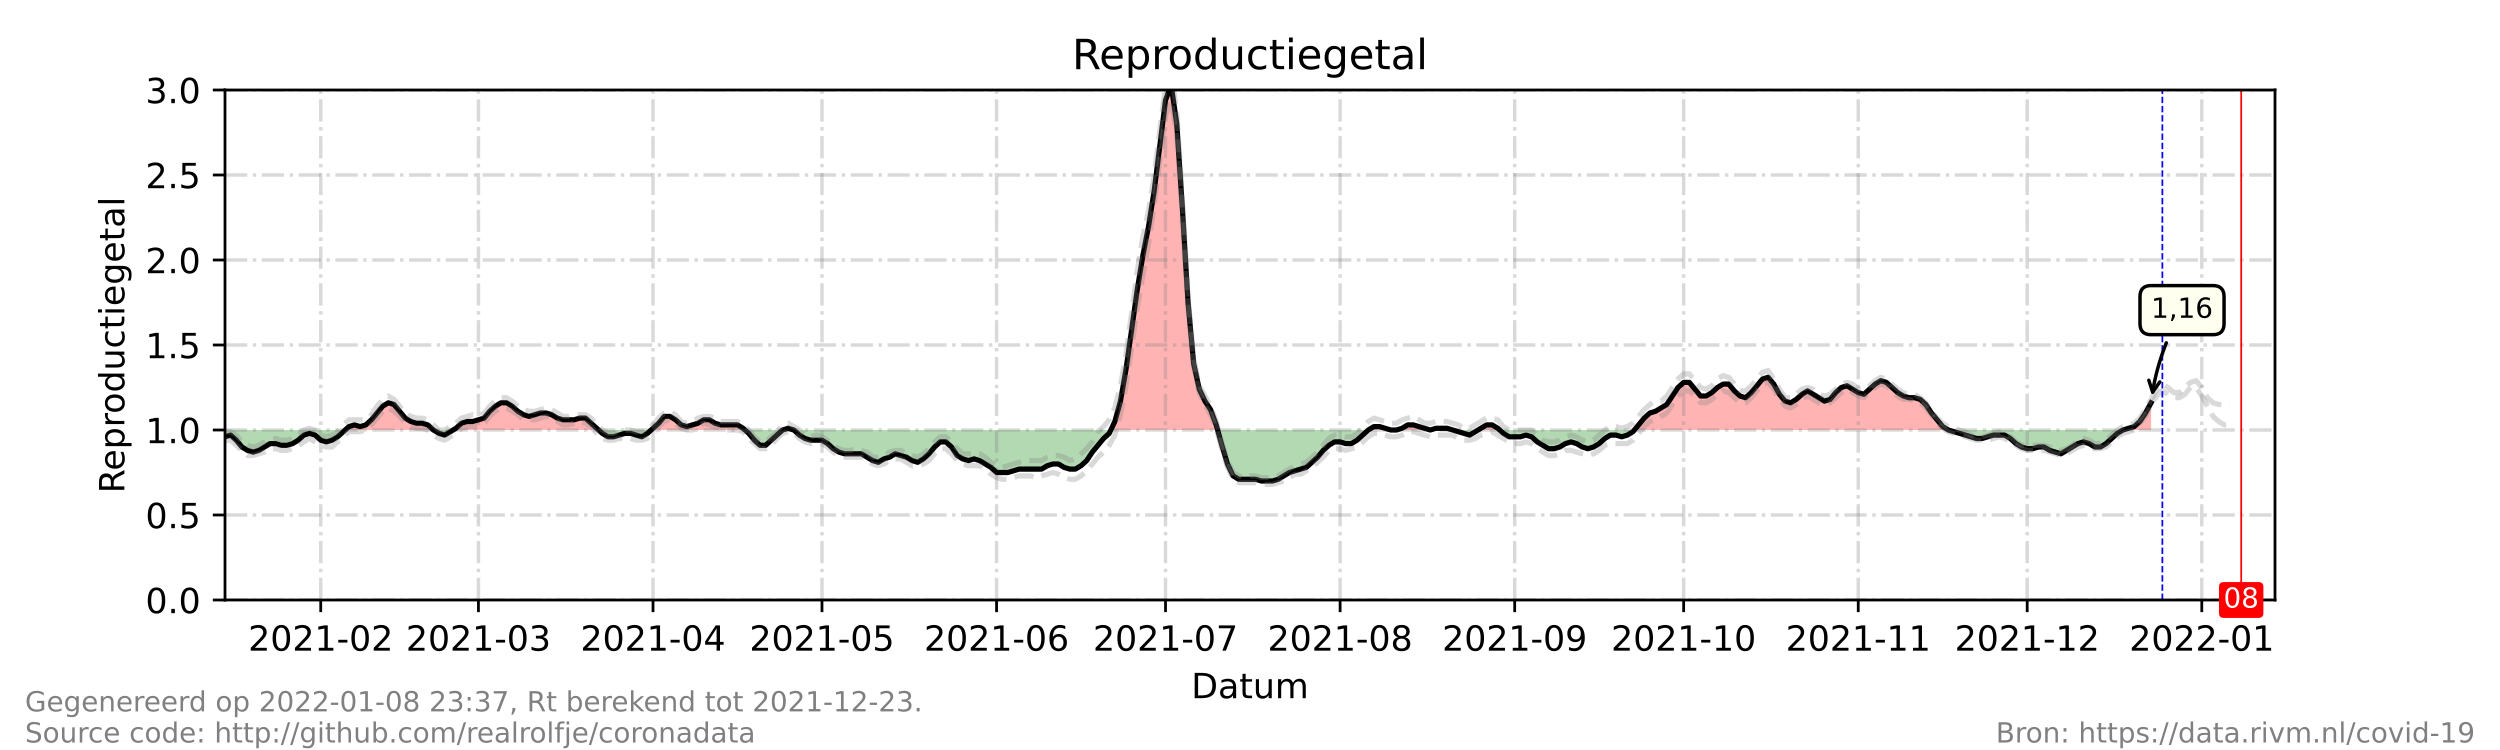 <?xml version="1.0" encoding="utf-8" standalone="no"?>
<!DOCTYPE svg PUBLIC "-//W3C//DTD SVG 1.1//EN"
  "http://www.w3.org/Graphics/SVG/1.1/DTD/svg11.dtd">
<!-- Created with matplotlib (https://matplotlib.org/) -->
<svg height="216pt" version="1.1" viewBox="0 0 720 216" width="720pt" xmlns="http://www.w3.org/2000/svg" xmlns:xlink="http://www.w3.org/1999/xlink">
 <defs>
  <style type="text/css">*{stroke-linecap:butt;stroke-linejoin:round;}</style>
 </defs>
 <g id="figure_1">
  <g id="patch_1">
   <path d="M 0 216 
L 720 216 
L 720 0 
L 0 0 
z
" style="fill:#ffffff;"/>
  </g>
  <g id="axes_1">
   <g id="patch_2">
    <path d="M 64.8 172.8 
L 655.2 172.8 
L 655.2 25.92 
L 64.8 25.92 
z
" style="fill:#ffffff;"/>
   </g>
   <g id="PolyCollection_1">
    <path clip-path="url(#pc3cfda43ff)" d="M 99.402 123.84 
L 100.484 123.84 
L 102.105 123.84 
L 103.727 123.84 
L 105.349 123.84 
L 106.971 123.84 
L 108.593 123.84 
L 110.215 123.84 
L 111.837 123.84 
L 113.459 123.84 
L 115.081 123.84 
L 116.703 123.84 
L 118.325 123.84 
L 119.947 123.84 
L 121.569 123.84 
L 123.191 123.84 
L 124.813 123.84 
L 123.191 122.371 
L 121.569 121.882 
L 119.947 121.882 
L 118.325 121.392 
L 116.703 120.413 
L 115.081 118.454 
L 113.459 116.496 
L 111.837 116.006 
L 110.215 116.986 
L 108.593 118.944 
L 106.971 120.902 
L 105.349 122.371 
L 103.727 122.861 
L 102.105 122.371 
L 100.484 122.861 
z
" style="fill:#ff0000;fill-opacity:0.3;"/>
    <path clip-path="url(#pc3cfda43ff)" d="M 130.49 123.84 
L 131.301 123.84 
L 132.923 123.84 
L 134.545 123.84 
L 136.167 123.84 
L 137.789 123.84 
L 139.411 123.84 
L 141.033 123.84 
L 142.655 123.84 
L 144.277 123.84 
L 145.899 123.84 
L 147.521 123.84 
L 149.143 123.84 
L 150.765 123.84 
L 152.387 123.84 
L 154.009 123.84 
L 155.631 123.84 
L 157.253 123.84 
L 158.875 123.84 
L 160.497 123.84 
L 162.119 123.84 
L 163.741 123.84 
L 165.363 123.84 
L 166.985 123.84 
L 168.607 123.84 
L 170.229 123.84 
L 171.851 123.84 
L 172.391 123.84 
L 171.851 123.35 
L 170.229 121.882 
L 168.607 120.413 
L 166.985 120.413 
L 165.363 120.902 
L 163.741 120.902 
L 162.119 120.902 
L 160.497 120.413 
L 158.875 119.434 
L 157.253 118.944 
L 155.631 118.944 
L 154.009 119.434 
L 152.387 119.923 
L 150.765 119.434 
L 149.143 118.454 
L 147.521 116.986 
L 145.899 116.006 
L 144.277 116.006 
L 142.655 116.986 
L 141.033 118.454 
L 139.411 120.413 
L 137.789 120.902 
L 136.167 121.392 
L 134.545 121.392 
L 132.923 121.882 
L 131.301 123.35 
z
" style="fill:#ff0000;fill-opacity:0.3;"/>
    <path clip-path="url(#pc3cfda43ff)" d="M 187.53 123.84 
L 188.07 123.84 
L 189.692 123.84 
L 191.314 123.84 
L 192.936 123.84 
L 194.558 123.84 
L 196.18 123.84 
L 197.802 123.84 
L 199.424 123.84 
L 201.046 123.84 
L 202.668 123.84 
L 204.29 123.84 
L 205.912 123.84 
L 207.534 123.84 
L 209.156 123.84 
L 210.778 123.84 
L 212.4 123.84 
L 214.022 123.84 
L 214.563 123.84 
L 214.022 123.35 
L 212.4 122.371 
L 210.778 122.371 
L 209.156 122.371 
L 207.534 122.371 
L 205.912 121.882 
L 204.29 120.902 
L 202.668 120.902 
L 201.046 121.882 
L 199.424 122.371 
L 197.802 122.861 
L 196.18 122.371 
L 194.558 120.902 
L 192.936 119.923 
L 191.314 119.923 
L 189.692 121.882 
L 188.07 123.35 
z
" style="fill:#ff0000;fill-opacity:0.3;"/>
    <path clip-path="url(#pc3cfda43ff)" d="M 225.376 123.84 
L 226.998 123.84 
L 228.62 123.84 
L 226.998 123.35 
z
" style="fill:#ff0000;fill-opacity:0.3;"/>
    <path clip-path="url(#pc3cfda43ff)" d="M 319.914 123.84 
L 321.073 123.84 
L 322.695 123.84 
L 324.316 123.84 
L 325.938 123.84 
L 327.56 123.84 
L 329.182 123.84 
L 330.804 123.84 
L 332.426 123.84 
L 334.048 123.84 
L 335.67 123.84 
L 337.292 123.84 
L 338.914 123.84 
L 340.536 123.84 
L 342.158 123.84 
L 343.78 123.84 
L 345.402 123.84 
L 347.024 123.84 
L 348.646 123.84 
L 350.268 123.84 
L 350.674 123.84 
L 350.268 122.371 
L 348.646 117.965 
L 347.024 115.517 
L 345.402 112.09 
L 343.78 104.746 
L 342.158 87.12 
L 340.536 60.192 
L 338.914 35.712 
L 337.292 24.451 
L 335.67 28.858 
L 334.048 41.587 
L 332.426 54.806 
L 330.804 65.088 
L 329.182 73.411 
L 327.56 83.203 
L 325.938 94.954 
L 324.316 106.214 
L 322.695 115.517 
L 321.073 121.392 
z
" style="fill:#ff0000;fill-opacity:0.3;"/>
    <path clip-path="url(#pc3cfda43ff)" d="M 394.062 123.84 
L 395.684 123.84 
L 397.305 123.84 
L 398.927 123.84 
L 400.549 123.84 
L 398.927 123.35 
L 397.305 122.861 
L 395.684 122.861 
z
" style="fill:#ff0000;fill-opacity:0.3;"/>
    <path clip-path="url(#pc3cfda43ff)" d="M 402.171 123.84 
L 403.793 123.84 
L 405.415 123.84 
L 407.037 123.84 
L 408.659 123.84 
L 410.281 123.84 
L 411.903 123.84 
L 410.281 123.35 
L 408.659 122.861 
L 407.037 122.371 
L 405.415 122.371 
L 403.793 123.35 
z
" style="fill:#ff0000;fill-opacity:0.3;"/>
    <path clip-path="url(#pc3cfda43ff)" d="M 411.903 123.84 
L 413.525 123.84 
L 415.147 123.84 
L 416.769 123.84 
L 418.391 123.84 
L 416.769 123.35 
L 415.147 123.35 
L 413.525 123.35 
z
" style="fill:#ff0000;fill-opacity:0.3;"/>
    <path clip-path="url(#pc3cfda43ff)" d="M 425.69 123.84 
L 426.501 123.84 
L 428.123 123.84 
L 429.745 123.84 
L 431.367 123.84 
L 431.908 123.84 
L 431.367 123.35 
L 429.745 122.371 
L 428.123 122.371 
L 426.501 123.35 
z
" style="fill:#ff0000;fill-opacity:0.3;"/>
    <path clip-path="url(#pc3cfda43ff)" d="M 470.7 123.84 
L 471.916 123.84 
L 473.538 123.84 
L 475.16 123.84 
L 476.782 123.84 
L 478.404 123.84 
L 480.026 123.84 
L 481.648 123.84 
L 483.27 123.84 
L 484.892 123.84 
L 486.514 123.84 
L 488.136 123.84 
L 489.758 123.84 
L 491.38 123.84 
L 493.002 123.84 
L 494.624 123.84 
L 496.246 123.84 
L 497.868 123.84 
L 499.49 123.84 
L 501.112 123.84 
L 502.734 123.84 
L 504.356 123.84 
L 505.978 123.84 
L 507.6 123.84 
L 509.222 123.84 
L 510.844 123.84 
L 512.466 123.84 
L 514.088 123.84 
L 515.71 123.84 
L 517.332 123.84 
L 518.954 123.84 
L 520.576 123.84 
L 522.198 123.84 
L 523.82 123.84 
L 525.442 123.84 
L 527.064 123.84 
L 528.686 123.84 
L 530.308 123.84 
L 531.93 123.84 
L 533.552 123.84 
L 535.174 123.84 
L 536.796 123.84 
L 538.418 123.84 
L 540.04 123.84 
L 541.662 123.84 
L 543.284 123.84 
L 544.905 123.84 
L 546.527 123.84 
L 548.149 123.84 
L 549.771 123.84 
L 551.393 123.84 
L 553.015 123.84 
L 554.637 123.84 
L 556.259 123.84 
L 557.881 123.84 
L 559.503 123.84 
L 561.125 123.84 
L 559.503 122.861 
L 557.881 120.902 
L 556.259 118.944 
L 554.637 116.496 
L 553.015 115.027 
L 551.393 114.538 
L 549.771 114.538 
L 548.149 114.048 
L 546.527 113.069 
L 544.905 111.6 
L 543.284 110.131 
L 541.662 109.642 
L 540.04 110.621 
L 538.418 112.09 
L 536.796 113.558 
L 535.174 113.069 
L 533.552 112.09 
L 531.93 111.11 
L 530.308 111.6 
L 528.686 113.069 
L 527.064 115.027 
L 525.442 115.517 
L 523.82 114.538 
L 522.198 113.558 
L 520.576 112.579 
L 518.954 113.558 
L 517.332 115.027 
L 515.71 116.006 
L 514.088 115.517 
L 512.466 113.558 
L 510.844 110.621 
L 509.222 108.662 
L 507.6 109.152 
L 505.978 111.11 
L 504.356 113.069 
L 502.734 114.538 
L 501.112 114.048 
L 499.49 112.579 
L 497.868 110.621 
L 496.246 110.621 
L 494.624 111.6 
L 493.002 113.069 
L 491.38 114.048 
L 489.758 114.048 
L 488.136 112.09 
L 486.514 110.131 
L 484.892 110.131 
L 483.27 111.6 
L 481.648 114.048 
L 480.026 116.496 
L 478.404 117.475 
L 476.782 118.454 
L 475.16 118.944 
L 473.538 120.413 
L 471.916 122.371 
z
" style="fill:#ff0000;fill-opacity:0.3;"/>
    <path clip-path="url(#pc3cfda43ff)" d="M 611.407 123.84 
L 613.029 123.84 
L 614.651 123.84 
L 616.273 123.84 
L 617.895 123.84 
L 619.516 123.84 
L 619.516 123.84 
L 619.516 116.006 
L 617.895 118.944 
L 616.273 121.392 
L 614.651 122.861 
L 613.029 123.35 
z
" style="fill:#ff0000;fill-opacity:0.3;"/>
   </g>
   <g id="PolyCollection_2">
    <path clip-path="url(#pc3cfda43ff)" d="M 64.8 123.84 
L 64.8 123.84 
L 66.422 123.84 
L 68.044 123.84 
L 69.666 123.84 
L 71.288 123.84 
L 72.91 123.84 
L 74.532 123.84 
L 76.154 123.84 
L 77.776 123.84 
L 79.398 123.84 
L 81.02 123.84 
L 82.642 123.84 
L 84.264 123.84 
L 85.886 123.84 
L 87.508 123.84 
L 89.13 123.84 
L 90.752 123.84 
L 92.374 123.84 
L 93.996 123.84 
L 95.618 123.84 
L 97.24 123.84 
L 98.862 123.84 
L 99.402 123.84 
L 98.862 124.33 
L 97.24 125.798 
L 95.618 126.778 
L 93.996 127.267 
L 92.374 126.778 
L 90.752 125.309 
L 89.13 124.819 
L 87.508 125.309 
L 85.886 126.778 
L 84.264 127.757 
L 82.642 128.246 
L 81.02 128.246 
L 79.398 127.757 
L 77.776 127.757 
L 76.154 128.736 
L 74.532 129.715 
L 72.91 130.205 
L 71.288 129.715 
L 69.666 128.736 
L 68.044 126.778 
L 66.422 125.309 
L 64.8 125.798 
z
" style="fill:#008000;fill-opacity:0.3;"/>
    <path clip-path="url(#pc3cfda43ff)" d="M 124.813 123.84 
L 124.813 123.84 
L 126.435 123.84 
L 128.057 123.84 
L 129.679 123.84 
L 130.49 123.84 
L 129.679 124.33 
L 128.057 125.309 
L 126.435 124.819 
L 124.813 123.84 
z
" style="fill:#008000;fill-opacity:0.3;"/>
    <path clip-path="url(#pc3cfda43ff)" d="M 172.391 123.84 
L 173.473 123.84 
L 175.095 123.84 
L 176.716 123.84 
L 178.338 123.84 
L 179.96 123.84 
L 181.582 123.84 
L 183.204 123.84 
L 184.826 123.84 
L 186.448 123.84 
L 187.53 123.84 
L 186.448 124.819 
L 184.826 125.798 
L 183.204 125.309 
L 181.582 124.819 
L 179.96 124.819 
L 178.338 125.309 
L 176.716 125.798 
L 175.095 125.798 
L 173.473 124.819 
z
" style="fill:#008000;fill-opacity:0.3;"/>
    <path clip-path="url(#pc3cfda43ff)" d="M 214.563 123.84 
L 215.644 123.84 
L 217.266 123.84 
L 218.888 123.84 
L 220.51 123.84 
L 222.132 123.84 
L 223.754 123.84 
L 225.376 123.84 
L 225.376 123.84 
L 225.376 123.84 
L 223.754 125.309 
L 222.132 126.778 
L 220.51 128.246 
L 218.888 128.246 
L 217.266 126.778 
L 215.644 124.819 
z
" style="fill:#008000;fill-opacity:0.3;"/>
    <path clip-path="url(#pc3cfda43ff)" d="M 228.62 123.84 
L 228.62 123.84 
L 230.242 123.84 
L 231.864 123.84 
L 233.486 123.84 
L 235.108 123.84 
L 236.73 123.84 
L 238.352 123.84 
L 239.974 123.84 
L 241.596 123.84 
L 243.218 123.84 
L 244.84 123.84 
L 246.462 123.84 
L 248.084 123.84 
L 249.705 123.84 
L 251.327 123.84 
L 252.949 123.84 
L 254.571 123.84 
L 256.193 123.84 
L 257.815 123.84 
L 259.437 123.84 
L 261.059 123.84 
L 262.681 123.84 
L 264.303 123.84 
L 265.925 123.84 
L 267.547 123.84 
L 269.169 123.84 
L 270.791 123.84 
L 272.413 123.84 
L 274.035 123.84 
L 275.657 123.84 
L 277.279 123.84 
L 278.901 123.84 
L 280.523 123.84 
L 282.145 123.84 
L 283.767 123.84 
L 285.389 123.84 
L 287.011 123.84 
L 288.633 123.84 
L 290.255 123.84 
L 291.877 123.84 
L 293.499 123.84 
L 295.121 123.84 
L 296.743 123.84 
L 298.365 123.84 
L 299.987 123.84 
L 301.609 123.84 
L 303.231 123.84 
L 304.853 123.84 
L 306.475 123.84 
L 308.097 123.84 
L 309.719 123.84 
L 311.341 123.84 
L 312.963 123.84 
L 314.585 123.84 
L 316.207 123.84 
L 317.829 123.84 
L 319.451 123.84 
L 319.914 123.84 
L 319.451 124.819 
L 317.829 126.288 
L 316.207 128.246 
L 314.585 130.205 
L 312.963 132.653 
L 311.341 134.122 
L 309.719 135.101 
L 308.097 135.101 
L 306.475 134.611 
L 304.853 133.632 
L 303.231 133.632 
L 301.609 134.122 
L 299.987 135.101 
L 298.365 135.101 
L 296.743 135.101 
L 295.121 135.101 
L 293.499 135.101 
L 291.877 135.59 
L 290.255 136.08 
L 288.633 136.08 
L 287.011 136.08 
L 285.389 134.611 
L 283.767 133.632 
L 282.145 132.653 
L 280.523 132.163 
L 278.901 132.653 
L 277.279 132.163 
L 275.657 131.184 
L 274.035 128.736 
L 272.413 127.267 
L 270.791 127.267 
L 269.169 128.736 
L 267.547 130.694 
L 265.925 132.163 
L 264.303 133.142 
L 262.681 132.653 
L 261.059 131.674 
L 259.437 131.184 
L 257.815 130.694 
L 256.193 131.674 
L 254.571 132.163 
L 252.949 133.142 
L 251.327 132.653 
L 249.705 131.674 
L 248.084 130.694 
L 246.462 130.694 
L 244.84 130.694 
L 243.218 130.694 
L 241.596 130.205 
L 239.974 129.226 
L 238.352 127.757 
L 236.73 126.778 
L 235.108 126.778 
L 233.486 126.778 
L 231.864 126.288 
L 230.242 125.309 
L 228.62 123.84 
z
" style="fill:#008000;fill-opacity:0.3;"/>
    <path clip-path="url(#pc3cfda43ff)" d="M 350.674 123.84 
L 351.89 123.84 
L 353.512 123.84 
L 355.134 123.84 
L 356.756 123.84 
L 358.378 123.84 
L 360 123.84 
L 361.622 123.84 
L 363.244 123.84 
L 364.866 123.84 
L 366.488 123.84 
L 368.11 123.84 
L 369.732 123.84 
L 371.354 123.84 
L 372.976 123.84 
L 374.598 123.84 
L 376.22 123.84 
L 377.842 123.84 
L 379.464 123.84 
L 381.086 123.84 
L 382.708 123.84 
L 384.33 123.84 
L 385.952 123.84 
L 387.574 123.84 
L 389.196 123.84 
L 390.818 123.84 
L 392.44 123.84 
L 394.062 123.84 
L 394.062 123.84 
L 394.062 123.84 
L 392.44 125.309 
L 390.818 126.778 
L 389.196 127.757 
L 387.574 127.757 
L 385.952 127.267 
L 384.33 127.267 
L 382.708 128.246 
L 381.086 129.715 
L 379.464 131.674 
L 377.842 133.142 
L 376.22 134.611 
L 374.598 135.101 
L 372.976 135.59 
L 371.354 136.08 
L 369.732 137.059 
L 368.11 138.038 
L 366.488 138.528 
L 364.866 138.528 
L 363.244 138.528 
L 361.622 138.038 
L 360 138.038 
L 358.378 138.038 
L 356.756 138.038 
L 355.134 137.059 
L 353.512 133.632 
L 351.89 128.246 
z
" style="fill:#008000;fill-opacity:0.3;"/>
    <path clip-path="url(#pc3cfda43ff)" d="M 400.549 123.84 
L 400.549 123.84 
L 402.171 123.84 
L 402.171 123.84 
L 402.171 123.84 
L 400.549 123.84 
z
" style="fill:#008000;fill-opacity:0.3;"/>
    <path clip-path="url(#pc3cfda43ff)" d="M 411.903 123.84 
L 411.903 123.84 
L 411.903 123.84 
L 411.903 123.84 
z
" style="fill:#008000;fill-opacity:0.3;"/>
    <path clip-path="url(#pc3cfda43ff)" d="M 418.391 123.84 
L 418.391 123.84 
L 420.013 123.84 
L 421.635 123.84 
L 423.257 123.84 
L 424.879 123.84 
L 425.69 123.84 
L 424.879 124.33 
L 423.257 125.309 
L 421.635 124.819 
L 420.013 124.33 
L 418.391 123.84 
z
" style="fill:#008000;fill-opacity:0.3;"/>
    <path clip-path="url(#pc3cfda43ff)" d="M 431.908 123.84 
L 432.989 123.84 
L 434.611 123.84 
L 436.233 123.84 
L 437.855 123.84 
L 439.477 123.84 
L 441.099 123.84 
L 442.721 123.84 
L 444.343 123.84 
L 445.965 123.84 
L 447.587 123.84 
L 449.209 123.84 
L 450.831 123.84 
L 452.453 123.84 
L 454.075 123.84 
L 455.697 123.84 
L 457.319 123.84 
L 458.941 123.84 
L 460.563 123.84 
L 462.185 123.84 
L 463.807 123.84 
L 465.429 123.84 
L 467.051 123.84 
L 468.673 123.84 
L 470.295 123.84 
L 470.7 123.84 
L 470.295 124.33 
L 468.673 125.309 
L 467.051 125.798 
L 465.429 125.309 
L 463.807 125.309 
L 462.185 126.288 
L 460.563 127.757 
L 458.941 128.736 
L 457.319 129.226 
L 455.697 128.736 
L 454.075 127.757 
L 452.453 127.267 
L 450.831 127.757 
L 449.209 128.736 
L 447.587 129.226 
L 445.965 129.226 
L 444.343 128.246 
L 442.721 127.267 
L 441.099 125.798 
L 439.477 125.309 
L 437.855 125.798 
L 436.233 125.798 
L 434.611 125.798 
L 432.989 124.819 
z
" style="fill:#008000;fill-opacity:0.3;"/>
    <path clip-path="url(#pc3cfda43ff)" d="M 561.125 123.84 
L 561.125 123.84 
L 562.747 123.84 
L 564.369 123.84 
L 565.991 123.84 
L 567.613 123.84 
L 569.235 123.84 
L 570.857 123.84 
L 572.479 123.84 
L 574.101 123.84 
L 575.723 123.84 
L 577.345 123.84 
L 578.967 123.84 
L 580.589 123.84 
L 582.211 123.84 
L 583.833 123.84 
L 585.455 123.84 
L 587.077 123.84 
L 588.699 123.84 
L 590.321 123.84 
L 591.943 123.84 
L 593.565 123.84 
L 595.187 123.84 
L 596.809 123.84 
L 598.431 123.84 
L 600.053 123.84 
L 601.675 123.84 
L 603.297 123.84 
L 604.919 123.84 
L 606.541 123.84 
L 608.163 123.84 
L 609.785 123.84 
L 611.407 123.84 
L 611.407 123.84 
L 611.407 123.84 
L 609.785 124.819 
L 608.163 126.288 
L 606.541 127.757 
L 604.919 128.736 
L 603.297 128.736 
L 601.675 127.757 
L 600.053 127.267 
L 598.431 127.757 
L 596.809 128.736 
L 595.187 129.715 
L 593.565 130.694 
L 591.943 130.205 
L 590.321 129.715 
L 588.699 128.736 
L 587.077 128.736 
L 585.455 129.226 
L 583.833 129.226 
L 582.211 128.736 
L 580.589 127.757 
L 578.967 126.288 
L 577.345 125.309 
L 575.723 125.309 
L 574.101 125.309 
L 572.479 125.798 
L 570.857 126.288 
L 569.235 126.288 
L 567.613 125.798 
L 565.991 125.309 
L 564.369 124.819 
L 562.747 124.33 
L 561.125 123.84 
z
" style="fill:#008000;fill-opacity:0.3;"/>
   </g>
   <g id="matplotlib.axis_1">
    <g id="xtick_1">
     <g id="line2d_1">
      <path clip-path="url(#pc3cfda43ff)" d="M 92.374 172.8 
L 92.374 25.92 
" style="fill:none;stroke:#808080;stroke-dasharray:6.4,1.6,1,1.6;stroke-dashoffset:0;stroke-opacity:0.3;"/>
     </g>
     <g id="line2d_2">
      <defs>
       <path d="M 0 0 
L 0 3.5 
" id="m1c6aeb4240" style="stroke:#000000;stroke-width:0.8;"/>
      </defs>
      <g>
       <use style="stroke:#000000;stroke-width:0.8;" x="92.374" xlink:href="#m1c6aeb4240" y="172.8"/>
      </g>
     </g>
     <g id="text_1">
      <!-- 2021-02 -->
      <g transform="translate(71.482 187.398)scale(0.1 -0.1)">
       <defs>
        <path d="M 19.188 8.297 
L 53.609 8.297 
L 53.609 0 
L 7.328 0 
L 7.328 8.297 
Q 12.938 14.109 22.625 23.891 
Q 32.328 33.688 34.812 36.531 
Q 39.547 41.844 41.422 45.531 
Q 43.312 49.219 43.312 52.781 
Q 43.312 58.594 39.234 62.25 
Q 35.156 65.922 28.609 65.922 
Q 23.969 65.922 18.812 64.312 
Q 13.672 62.703 7.812 59.422 
L 7.812 69.391 
Q 13.766 71.781 18.938 73 
Q 24.125 74.219 28.422 74.219 
Q 39.75 74.219 46.484 68.547 
Q 53.219 62.891 53.219 53.422 
Q 53.219 48.922 51.531 44.891 
Q 49.859 40.875 45.406 35.406 
Q 44.188 33.984 37.641 27.219 
Q 31.109 20.453 19.188 8.297 
z
" id="DejaVuSans-50"/>
        <path d="M 31.781 66.406 
Q 24.172 66.406 20.328 58.906 
Q 16.5 51.422 16.5 36.375 
Q 16.5 21.391 20.328 13.891 
Q 24.172 6.391 31.781 6.391 
Q 39.453 6.391 43.281 13.891 
Q 47.125 21.391 47.125 36.375 
Q 47.125 51.422 43.281 58.906 
Q 39.453 66.406 31.781 66.406 
z
M 31.781 74.219 
Q 44.047 74.219 50.516 64.516 
Q 56.984 54.828 56.984 36.375 
Q 56.984 17.969 50.516 8.266 
Q 44.047 -1.422 31.781 -1.422 
Q 19.531 -1.422 13.062 8.266 
Q 6.594 17.969 6.594 36.375 
Q 6.594 54.828 13.062 64.516 
Q 19.531 74.219 31.781 74.219 
z
" id="DejaVuSans-48"/>
        <path d="M 12.406 8.297 
L 28.516 8.297 
L 28.516 63.922 
L 10.984 60.406 
L 10.984 69.391 
L 28.422 72.906 
L 38.281 72.906 
L 38.281 8.297 
L 54.391 8.297 
L 54.391 0 
L 12.406 0 
z
" id="DejaVuSans-49"/>
        <path d="M 4.891 31.391 
L 31.203 31.391 
L 31.203 23.391 
L 4.891 23.391 
z
" id="DejaVuSans-45"/>
       </defs>
       <use xlink:href="#DejaVuSans-50"/>
       <use x="63.623" xlink:href="#DejaVuSans-48"/>
       <use x="127.246" xlink:href="#DejaVuSans-50"/>
       <use x="190.869" xlink:href="#DejaVuSans-49"/>
       <use x="254.492" xlink:href="#DejaVuSans-45"/>
       <use x="290.576" xlink:href="#DejaVuSans-48"/>
       <use x="354.199" xlink:href="#DejaVuSans-50"/>
      </g>
     </g>
    </g>
    <g id="xtick_2">
     <g id="line2d_3">
      <path clip-path="url(#pc3cfda43ff)" d="M 137.789 172.8 
L 137.789 25.92 
" style="fill:none;stroke:#808080;stroke-dasharray:6.4,1.6,1,1.6;stroke-dashoffset:0;stroke-opacity:0.3;"/>
     </g>
     <g id="line2d_4">
      <g>
       <use style="stroke:#000000;stroke-width:0.8;" x="137.789" xlink:href="#m1c6aeb4240" y="172.8"/>
      </g>
     </g>
     <g id="text_2">
      <!-- 2021-03 -->
      <g transform="translate(116.898 187.398)scale(0.1 -0.1)">
       <defs>
        <path d="M 40.578 39.312 
Q 47.656 37.797 51.625 33 
Q 55.609 28.219 55.609 21.188 
Q 55.609 10.406 48.188 4.484 
Q 40.766 -1.422 27.094 -1.422 
Q 22.516 -1.422 17.656 -0.516 
Q 12.797 0.391 7.625 2.203 
L 7.625 11.719 
Q 11.719 9.328 16.594 8.109 
Q 21.484 6.891 26.812 6.891 
Q 36.078 6.891 40.938 10.547 
Q 45.797 14.203 45.797 21.188 
Q 45.797 27.641 41.281 31.266 
Q 36.766 34.906 28.719 34.906 
L 20.219 34.906 
L 20.219 43.016 
L 29.109 43.016 
Q 36.375 43.016 40.234 45.922 
Q 44.094 48.828 44.094 54.297 
Q 44.094 59.906 40.109 62.906 
Q 36.141 65.922 28.719 65.922 
Q 24.656 65.922 20.016 65.031 
Q 15.375 64.156 9.812 62.312 
L 9.812 71.094 
Q 15.438 72.656 20.344 73.438 
Q 25.25 74.219 29.594 74.219 
Q 40.828 74.219 47.359 69.109 
Q 53.906 64.016 53.906 55.328 
Q 53.906 49.266 50.438 45.094 
Q 46.969 40.922 40.578 39.312 
z
" id="DejaVuSans-51"/>
       </defs>
       <use xlink:href="#DejaVuSans-50"/>
       <use x="63.623" xlink:href="#DejaVuSans-48"/>
       <use x="127.246" xlink:href="#DejaVuSans-50"/>
       <use x="190.869" xlink:href="#DejaVuSans-49"/>
       <use x="254.492" xlink:href="#DejaVuSans-45"/>
       <use x="290.576" xlink:href="#DejaVuSans-48"/>
       <use x="354.199" xlink:href="#DejaVuSans-51"/>
      </g>
     </g>
    </g>
    <g id="xtick_3">
     <g id="line2d_5">
      <path clip-path="url(#pc3cfda43ff)" d="M 188.07 172.8 
L 188.07 25.92 
" style="fill:none;stroke:#808080;stroke-dasharray:6.4,1.6,1,1.6;stroke-dashoffset:0;stroke-opacity:0.3;"/>
     </g>
     <g id="line2d_6">
      <g>
       <use style="stroke:#000000;stroke-width:0.8;" x="188.07" xlink:href="#m1c6aeb4240" y="172.8"/>
      </g>
     </g>
     <g id="text_3">
      <!-- 2021-04 -->
      <g transform="translate(167.179 187.398)scale(0.1 -0.1)">
       <defs>
        <path d="M 37.797 64.312 
L 12.891 25.391 
L 37.797 25.391 
z
M 35.203 72.906 
L 47.609 72.906 
L 47.609 25.391 
L 58.016 25.391 
L 58.016 17.188 
L 47.609 17.188 
L 47.609 0 
L 37.797 0 
L 37.797 17.188 
L 4.891 17.188 
L 4.891 26.703 
z
" id="DejaVuSans-52"/>
       </defs>
       <use xlink:href="#DejaVuSans-50"/>
       <use x="63.623" xlink:href="#DejaVuSans-48"/>
       <use x="127.246" xlink:href="#DejaVuSans-50"/>
       <use x="190.869" xlink:href="#DejaVuSans-49"/>
       <use x="254.492" xlink:href="#DejaVuSans-45"/>
       <use x="290.576" xlink:href="#DejaVuSans-48"/>
       <use x="354.199" xlink:href="#DejaVuSans-52"/>
      </g>
     </g>
    </g>
    <g id="xtick_4">
     <g id="line2d_7">
      <path clip-path="url(#pc3cfda43ff)" d="M 236.73 172.8 
L 236.73 25.92 
" style="fill:none;stroke:#808080;stroke-dasharray:6.4,1.6,1,1.6;stroke-dashoffset:0;stroke-opacity:0.3;"/>
     </g>
     <g id="line2d_8">
      <g>
       <use style="stroke:#000000;stroke-width:0.8;" x="236.73" xlink:href="#m1c6aeb4240" y="172.8"/>
      </g>
     </g>
     <g id="text_4">
      <!-- 2021-05 -->
      <g transform="translate(215.838 187.398)scale(0.1 -0.1)">
       <defs>
        <path d="M 10.797 72.906 
L 49.516 72.906 
L 49.516 64.594 
L 19.828 64.594 
L 19.828 46.734 
Q 21.969 47.469 24.109 47.828 
Q 26.266 48.188 28.422 48.188 
Q 40.625 48.188 47.75 41.5 
Q 54.891 34.812 54.891 23.391 
Q 54.891 11.625 47.562 5.094 
Q 40.234 -1.422 26.906 -1.422 
Q 22.312 -1.422 17.547 -0.641 
Q 12.797 0.141 7.719 1.703 
L 7.719 11.625 
Q 12.109 9.234 16.797 8.062 
Q 21.484 6.891 26.703 6.891 
Q 35.156 6.891 40.078 11.328 
Q 45.016 15.766 45.016 23.391 
Q 45.016 31 40.078 35.438 
Q 35.156 39.891 26.703 39.891 
Q 22.75 39.891 18.812 39.016 
Q 14.891 38.141 10.797 36.281 
z
" id="DejaVuSans-53"/>
       </defs>
       <use xlink:href="#DejaVuSans-50"/>
       <use x="63.623" xlink:href="#DejaVuSans-48"/>
       <use x="127.246" xlink:href="#DejaVuSans-50"/>
       <use x="190.869" xlink:href="#DejaVuSans-49"/>
       <use x="254.492" xlink:href="#DejaVuSans-45"/>
       <use x="290.576" xlink:href="#DejaVuSans-48"/>
       <use x="354.199" xlink:href="#DejaVuSans-53"/>
      </g>
     </g>
    </g>
    <g id="xtick_5">
     <g id="line2d_9">
      <path clip-path="url(#pc3cfda43ff)" d="M 287.011 172.8 
L 287.011 25.92 
" style="fill:none;stroke:#808080;stroke-dasharray:6.4,1.6,1,1.6;stroke-dashoffset:0;stroke-opacity:0.3;"/>
     </g>
     <g id="line2d_10">
      <g>
       <use style="stroke:#000000;stroke-width:0.8;" x="287.011" xlink:href="#m1c6aeb4240" y="172.8"/>
      </g>
     </g>
     <g id="text_5">
      <!-- 2021-06 -->
      <g transform="translate(266.12 187.398)scale(0.1 -0.1)">
       <defs>
        <path d="M 33.016 40.375 
Q 26.375 40.375 22.484 35.828 
Q 18.609 31.297 18.609 23.391 
Q 18.609 15.531 22.484 10.953 
Q 26.375 6.391 33.016 6.391 
Q 39.656 6.391 43.531 10.953 
Q 47.406 15.531 47.406 23.391 
Q 47.406 31.297 43.531 35.828 
Q 39.656 40.375 33.016 40.375 
z
M 52.594 71.297 
L 52.594 62.312 
Q 48.875 64.062 45.094 64.984 
Q 41.312 65.922 37.594 65.922 
Q 27.828 65.922 22.672 59.328 
Q 17.531 52.734 16.797 39.406 
Q 19.672 43.656 24.016 45.922 
Q 28.375 48.188 33.594 48.188 
Q 44.578 48.188 50.953 41.516 
Q 57.328 34.859 57.328 23.391 
Q 57.328 12.156 50.688 5.359 
Q 44.047 -1.422 33.016 -1.422 
Q 20.359 -1.422 13.672 8.266 
Q 6.984 17.969 6.984 36.375 
Q 6.984 53.656 15.188 63.938 
Q 23.391 74.219 37.203 74.219 
Q 40.922 74.219 44.703 73.484 
Q 48.484 72.75 52.594 71.297 
z
" id="DejaVuSans-54"/>
       </defs>
       <use xlink:href="#DejaVuSans-50"/>
       <use x="63.623" xlink:href="#DejaVuSans-48"/>
       <use x="127.246" xlink:href="#DejaVuSans-50"/>
       <use x="190.869" xlink:href="#DejaVuSans-49"/>
       <use x="254.492" xlink:href="#DejaVuSans-45"/>
       <use x="290.576" xlink:href="#DejaVuSans-48"/>
       <use x="354.199" xlink:href="#DejaVuSans-54"/>
      </g>
     </g>
    </g>
    <g id="xtick_6">
     <g id="line2d_11">
      <path clip-path="url(#pc3cfda43ff)" d="M 335.67 172.8 
L 335.67 25.92 
" style="fill:none;stroke:#808080;stroke-dasharray:6.4,1.6,1,1.6;stroke-dashoffset:0;stroke-opacity:0.3;"/>
     </g>
     <g id="line2d_12">
      <g>
       <use style="stroke:#000000;stroke-width:0.8;" x="335.67" xlink:href="#m1c6aeb4240" y="172.8"/>
      </g>
     </g>
     <g id="text_6">
      <!-- 2021-07 -->
      <g transform="translate(314.779 187.398)scale(0.1 -0.1)">
       <defs>
        <path d="M 8.203 72.906 
L 55.078 72.906 
L 55.078 68.703 
L 28.609 0 
L 18.312 0 
L 43.219 64.594 
L 8.203 64.594 
z
" id="DejaVuSans-55"/>
       </defs>
       <use xlink:href="#DejaVuSans-50"/>
       <use x="63.623" xlink:href="#DejaVuSans-48"/>
       <use x="127.246" xlink:href="#DejaVuSans-50"/>
       <use x="190.869" xlink:href="#DejaVuSans-49"/>
       <use x="254.492" xlink:href="#DejaVuSans-45"/>
       <use x="290.576" xlink:href="#DejaVuSans-48"/>
       <use x="354.199" xlink:href="#DejaVuSans-55"/>
      </g>
     </g>
    </g>
    <g id="xtick_7">
     <g id="line2d_13">
      <path clip-path="url(#pc3cfda43ff)" d="M 385.952 172.8 
L 385.952 25.92 
" style="fill:none;stroke:#808080;stroke-dasharray:6.4,1.6,1,1.6;stroke-dashoffset:0;stroke-opacity:0.3;"/>
     </g>
     <g id="line2d_14">
      <g>
       <use style="stroke:#000000;stroke-width:0.8;" x="385.952" xlink:href="#m1c6aeb4240" y="172.8"/>
      </g>
     </g>
     <g id="text_7">
      <!-- 2021-08 -->
      <g transform="translate(365.06 187.398)scale(0.1 -0.1)">
       <defs>
        <path d="M 31.781 34.625 
Q 24.75 34.625 20.719 30.859 
Q 16.703 27.094 16.703 20.516 
Q 16.703 13.922 20.719 10.156 
Q 24.75 6.391 31.781 6.391 
Q 38.812 6.391 42.859 10.172 
Q 46.922 13.969 46.922 20.516 
Q 46.922 27.094 42.891 30.859 
Q 38.875 34.625 31.781 34.625 
z
M 21.922 38.812 
Q 15.578 40.375 12.031 44.719 
Q 8.5 49.078 8.5 55.328 
Q 8.5 64.062 14.719 69.141 
Q 20.953 74.219 31.781 74.219 
Q 42.672 74.219 48.875 69.141 
Q 55.078 64.062 55.078 55.328 
Q 55.078 49.078 51.531 44.719 
Q 48 40.375 41.703 38.812 
Q 48.828 37.156 52.797 32.312 
Q 56.781 27.484 56.781 20.516 
Q 56.781 9.906 50.312 4.234 
Q 43.844 -1.422 31.781 -1.422 
Q 19.734 -1.422 13.25 4.234 
Q 6.781 9.906 6.781 20.516 
Q 6.781 27.484 10.781 32.312 
Q 14.797 37.156 21.922 38.812 
z
M 18.312 54.391 
Q 18.312 48.734 21.844 45.562 
Q 25.391 42.391 31.781 42.391 
Q 38.141 42.391 41.719 45.562 
Q 45.312 48.734 45.312 54.391 
Q 45.312 60.062 41.719 63.234 
Q 38.141 66.406 31.781 66.406 
Q 25.391 66.406 21.844 63.234 
Q 18.312 60.062 18.312 54.391 
z
" id="DejaVuSans-56"/>
       </defs>
       <use xlink:href="#DejaVuSans-50"/>
       <use x="63.623" xlink:href="#DejaVuSans-48"/>
       <use x="127.246" xlink:href="#DejaVuSans-50"/>
       <use x="190.869" xlink:href="#DejaVuSans-49"/>
       <use x="254.492" xlink:href="#DejaVuSans-45"/>
       <use x="290.576" xlink:href="#DejaVuSans-48"/>
       <use x="354.199" xlink:href="#DejaVuSans-56"/>
      </g>
     </g>
    </g>
    <g id="xtick_8">
     <g id="line2d_15">
      <path clip-path="url(#pc3cfda43ff)" d="M 436.233 172.8 
L 436.233 25.92 
" style="fill:none;stroke:#808080;stroke-dasharray:6.4,1.6,1,1.6;stroke-dashoffset:0;stroke-opacity:0.3;"/>
     </g>
     <g id="line2d_16">
      <g>
       <use style="stroke:#000000;stroke-width:0.8;" x="436.233" xlink:href="#m1c6aeb4240" y="172.8"/>
      </g>
     </g>
     <g id="text_8">
      <!-- 2021-09 -->
      <g transform="translate(415.342 187.398)scale(0.1 -0.1)">
       <defs>
        <path d="M 10.984 1.516 
L 10.984 10.5 
Q 14.703 8.734 18.5 7.812 
Q 22.312 6.891 25.984 6.891 
Q 35.75 6.891 40.891 13.453 
Q 46.047 20.016 46.781 33.406 
Q 43.953 29.203 39.594 26.953 
Q 35.25 24.703 29.984 24.703 
Q 19.047 24.703 12.672 31.312 
Q 6.297 37.938 6.297 49.422 
Q 6.297 60.641 12.938 67.422 
Q 19.578 74.219 30.609 74.219 
Q 43.266 74.219 49.922 64.516 
Q 56.594 54.828 56.594 36.375 
Q 56.594 19.141 48.406 8.859 
Q 40.234 -1.422 26.422 -1.422 
Q 22.703 -1.422 18.891 -0.688 
Q 15.094 0.047 10.984 1.516 
z
M 30.609 32.422 
Q 37.25 32.422 41.125 36.953 
Q 45.016 41.5 45.016 49.422 
Q 45.016 57.281 41.125 61.844 
Q 37.25 66.406 30.609 66.406 
Q 23.969 66.406 20.094 61.844 
Q 16.219 57.281 16.219 49.422 
Q 16.219 41.5 20.094 36.953 
Q 23.969 32.422 30.609 32.422 
z
" id="DejaVuSans-57"/>
       </defs>
       <use xlink:href="#DejaVuSans-50"/>
       <use x="63.623" xlink:href="#DejaVuSans-48"/>
       <use x="127.246" xlink:href="#DejaVuSans-50"/>
       <use x="190.869" xlink:href="#DejaVuSans-49"/>
       <use x="254.492" xlink:href="#DejaVuSans-45"/>
       <use x="290.576" xlink:href="#DejaVuSans-48"/>
       <use x="354.199" xlink:href="#DejaVuSans-57"/>
      </g>
     </g>
    </g>
    <g id="xtick_9">
     <g id="line2d_17">
      <path clip-path="url(#pc3cfda43ff)" d="M 484.892 172.8 
L 484.892 25.92 
" style="fill:none;stroke:#808080;stroke-dasharray:6.4,1.6,1,1.6;stroke-dashoffset:0;stroke-opacity:0.3;"/>
     </g>
     <g id="line2d_18">
      <g>
       <use style="stroke:#000000;stroke-width:0.8;" x="484.892" xlink:href="#m1c6aeb4240" y="172.8"/>
      </g>
     </g>
     <g id="text_9">
      <!-- 2021-10 -->
      <g transform="translate(464.001 187.398)scale(0.1 -0.1)">
       <use xlink:href="#DejaVuSans-50"/>
       <use x="63.623" xlink:href="#DejaVuSans-48"/>
       <use x="127.246" xlink:href="#DejaVuSans-50"/>
       <use x="190.869" xlink:href="#DejaVuSans-49"/>
       <use x="254.492" xlink:href="#DejaVuSans-45"/>
       <use x="290.576" xlink:href="#DejaVuSans-49"/>
       <use x="354.199" xlink:href="#DejaVuSans-48"/>
      </g>
     </g>
    </g>
    <g id="xtick_10">
     <g id="line2d_19">
      <path clip-path="url(#pc3cfda43ff)" d="M 535.174 172.8 
L 535.174 25.92 
" style="fill:none;stroke:#808080;stroke-dasharray:6.4,1.6,1,1.6;stroke-dashoffset:0;stroke-opacity:0.3;"/>
     </g>
     <g id="line2d_20">
      <g>
       <use style="stroke:#000000;stroke-width:0.8;" x="535.174" xlink:href="#m1c6aeb4240" y="172.8"/>
      </g>
     </g>
     <g id="text_10">
      <!-- 2021-11 -->
      <g transform="translate(514.282 187.398)scale(0.1 -0.1)">
       <use xlink:href="#DejaVuSans-50"/>
       <use x="63.623" xlink:href="#DejaVuSans-48"/>
       <use x="127.246" xlink:href="#DejaVuSans-50"/>
       <use x="190.869" xlink:href="#DejaVuSans-49"/>
       <use x="254.492" xlink:href="#DejaVuSans-45"/>
       <use x="290.576" xlink:href="#DejaVuSans-49"/>
       <use x="354.199" xlink:href="#DejaVuSans-49"/>
      </g>
     </g>
    </g>
    <g id="xtick_11">
     <g id="line2d_21">
      <path clip-path="url(#pc3cfda43ff)" d="M 583.833 172.8 
L 583.833 25.92 
" style="fill:none;stroke:#808080;stroke-dasharray:6.4,1.6,1,1.6;stroke-dashoffset:0;stroke-opacity:0.3;"/>
     </g>
     <g id="line2d_22">
      <g>
       <use style="stroke:#000000;stroke-width:0.8;" x="583.833" xlink:href="#m1c6aeb4240" y="172.8"/>
      </g>
     </g>
     <g id="text_11">
      <!-- 2021-12 -->
      <g transform="translate(562.942 187.398)scale(0.1 -0.1)">
       <use xlink:href="#DejaVuSans-50"/>
       <use x="63.623" xlink:href="#DejaVuSans-48"/>
       <use x="127.246" xlink:href="#DejaVuSans-50"/>
       <use x="190.869" xlink:href="#DejaVuSans-49"/>
       <use x="254.492" xlink:href="#DejaVuSans-45"/>
       <use x="290.576" xlink:href="#DejaVuSans-49"/>
       <use x="354.199" xlink:href="#DejaVuSans-50"/>
      </g>
     </g>
    </g>
    <g id="xtick_12">
     <g id="line2d_23">
      <path clip-path="url(#pc3cfda43ff)" d="M 634.114 172.8 
L 634.114 25.92 
" style="fill:none;stroke:#808080;stroke-dasharray:6.4,1.6,1,1.6;stroke-dashoffset:0;stroke-opacity:0.3;"/>
     </g>
     <g id="line2d_24">
      <g>
       <use style="stroke:#000000;stroke-width:0.8;" x="634.114" xlink:href="#m1c6aeb4240" y="172.8"/>
      </g>
     </g>
     <g id="text_12">
      <!-- 2022-01 -->
      <g transform="translate(613.223 187.398)scale(0.1 -0.1)">
       <use xlink:href="#DejaVuSans-50"/>
       <use x="63.623" xlink:href="#DejaVuSans-48"/>
       <use x="127.246" xlink:href="#DejaVuSans-50"/>
       <use x="190.869" xlink:href="#DejaVuSans-50"/>
       <use x="254.492" xlink:href="#DejaVuSans-45"/>
       <use x="290.576" xlink:href="#DejaVuSans-48"/>
       <use x="354.199" xlink:href="#DejaVuSans-49"/>
      </g>
     </g>
    </g>
    <g id="text_13">
     <!-- Datum -->
     <g transform="translate(343.087 201.077)scale(0.1 -0.1)">
      <defs>
       <path d="M 19.672 64.797 
L 19.672 8.109 
L 31.594 8.109 
Q 46.688 8.109 53.688 14.938 
Q 60.688 21.781 60.688 36.531 
Q 60.688 51.172 53.688 57.984 
Q 46.688 64.797 31.594 64.797 
z
M 9.812 72.906 
L 30.078 72.906 
Q 51.266 72.906 61.172 64.094 
Q 71.094 55.281 71.094 36.531 
Q 71.094 17.672 61.125 8.828 
Q 51.172 0 30.078 0 
L 9.812 0 
z
" id="DejaVuSans-68"/>
       <path d="M 34.281 27.484 
Q 23.391 27.484 19.188 25 
Q 14.984 22.516 14.984 16.5 
Q 14.984 11.719 18.141 8.906 
Q 21.297 6.109 26.703 6.109 
Q 34.188 6.109 38.703 11.406 
Q 43.219 16.703 43.219 25.484 
L 43.219 27.484 
z
M 52.203 31.203 
L 52.203 0 
L 43.219 0 
L 43.219 8.297 
Q 40.141 3.328 35.547 0.953 
Q 30.953 -1.422 24.312 -1.422 
Q 15.922 -1.422 10.953 3.297 
Q 6 8.016 6 15.922 
Q 6 25.141 12.172 29.828 
Q 18.359 34.516 30.609 34.516 
L 43.219 34.516 
L 43.219 35.406 
Q 43.219 41.609 39.141 45 
Q 35.062 48.391 27.688 48.391 
Q 23 48.391 18.547 47.266 
Q 14.109 46.141 10.016 43.891 
L 10.016 52.203 
Q 14.938 54.109 19.578 55.047 
Q 24.219 56 28.609 56 
Q 40.484 56 46.344 49.844 
Q 52.203 43.703 52.203 31.203 
z
" id="DejaVuSans-97"/>
       <path d="M 18.312 70.219 
L 18.312 54.688 
L 36.812 54.688 
L 36.812 47.703 
L 18.312 47.703 
L 18.312 18.016 
Q 18.312 11.328 20.141 9.422 
Q 21.969 7.516 27.594 7.516 
L 36.812 7.516 
L 36.812 0 
L 27.594 0 
Q 17.188 0 13.234 3.875 
Q 9.281 7.766 9.281 18.016 
L 9.281 47.703 
L 2.688 47.703 
L 2.688 54.688 
L 9.281 54.688 
L 9.281 70.219 
z
" id="DejaVuSans-116"/>
       <path d="M 8.5 21.578 
L 8.5 54.688 
L 17.484 54.688 
L 17.484 21.922 
Q 17.484 14.156 20.5 10.266 
Q 23.531 6.391 29.594 6.391 
Q 36.859 6.391 41.078 11.031 
Q 45.312 15.672 45.312 23.688 
L 45.312 54.688 
L 54.297 54.688 
L 54.297 0 
L 45.312 0 
L 45.312 8.406 
Q 42.047 3.422 37.719 1 
Q 33.406 -1.422 27.688 -1.422 
Q 18.266 -1.422 13.375 4.438 
Q 8.5 10.297 8.5 21.578 
z
M 31.109 56 
z
" id="DejaVuSans-117"/>
       <path d="M 52 44.188 
Q 55.375 50.25 60.062 53.125 
Q 64.75 56 71.094 56 
Q 79.641 56 84.281 50.016 
Q 88.922 44.047 88.922 33.016 
L 88.922 0 
L 79.891 0 
L 79.891 32.719 
Q 79.891 40.578 77.094 44.375 
Q 74.312 48.188 68.609 48.188 
Q 61.625 48.188 57.562 43.547 
Q 53.516 38.922 53.516 30.906 
L 53.516 0 
L 44.484 0 
L 44.484 32.719 
Q 44.484 40.625 41.703 44.406 
Q 38.922 48.188 33.109 48.188 
Q 26.219 48.188 22.156 43.531 
Q 18.109 38.875 18.109 30.906 
L 18.109 0 
L 9.078 0 
L 9.078 54.688 
L 18.109 54.688 
L 18.109 46.188 
Q 21.188 51.219 25.484 53.609 
Q 29.781 56 35.688 56 
Q 41.656 56 45.828 52.969 
Q 50 49.953 52 44.188 
z
" id="DejaVuSans-109"/>
      </defs>
      <use xlink:href="#DejaVuSans-68"/>
      <use x="77.002" xlink:href="#DejaVuSans-97"/>
      <use x="138.281" xlink:href="#DejaVuSans-116"/>
      <use x="177.49" xlink:href="#DejaVuSans-117"/>
      <use x="240.869" xlink:href="#DejaVuSans-109"/>
     </g>
    </g>
   </g>
   <g id="matplotlib.axis_2">
    <g id="ytick_1">
     <g id="line2d_25">
      <path clip-path="url(#pc3cfda43ff)" d="M 64.8 172.8 
L 655.2 172.8 
" style="fill:none;stroke:#808080;stroke-dasharray:6.4,1.6,1,1.6;stroke-dashoffset:0;stroke-opacity:0.3;"/>
     </g>
     <g id="line2d_26">
      <defs>
       <path d="M 0 0 
L -3.5 0 
" id="m32dd1deb42" style="stroke:#000000;stroke-width:0.8;"/>
      </defs>
      <g>
       <use style="stroke:#000000;stroke-width:0.8;" x="64.8" xlink:href="#m32dd1deb42" y="172.8"/>
      </g>
     </g>
     <g id="text_14">
      <!-- 0.0 -->
      <g transform="translate(41.897 176.599)scale(0.1 -0.1)">
       <defs>
        <path d="M 10.688 12.406 
L 21 12.406 
L 21 0 
L 10.688 0 
z
" id="DejaVuSans-46"/>
       </defs>
       <use xlink:href="#DejaVuSans-48"/>
       <use x="63.623" xlink:href="#DejaVuSans-46"/>
       <use x="95.41" xlink:href="#DejaVuSans-48"/>
      </g>
     </g>
    </g>
    <g id="ytick_2">
     <g id="line2d_27">
      <path clip-path="url(#pc3cfda43ff)" d="M 64.8 148.32 
L 655.2 148.32 
" style="fill:none;stroke:#808080;stroke-dasharray:6.4,1.6,1,1.6;stroke-dashoffset:0;stroke-opacity:0.3;"/>
     </g>
     <g id="line2d_28">
      <g>
       <use style="stroke:#000000;stroke-width:0.8;" x="64.8" xlink:href="#m32dd1deb42" y="148.32"/>
      </g>
     </g>
     <g id="text_15">
      <!-- 0.5 -->
      <g transform="translate(41.897 152.119)scale(0.1 -0.1)">
       <use xlink:href="#DejaVuSans-48"/>
       <use x="63.623" xlink:href="#DejaVuSans-46"/>
       <use x="95.41" xlink:href="#DejaVuSans-53"/>
      </g>
     </g>
    </g>
    <g id="ytick_3">
     <g id="line2d_29">
      <path clip-path="url(#pc3cfda43ff)" d="M 64.8 123.84 
L 655.2 123.84 
" style="fill:none;stroke:#808080;stroke-dasharray:6.4,1.6,1,1.6;stroke-dashoffset:0;stroke-opacity:0.3;"/>
     </g>
     <g id="line2d_30">
      <g>
       <use style="stroke:#000000;stroke-width:0.8;" x="64.8" xlink:href="#m32dd1deb42" y="123.84"/>
      </g>
     </g>
     <g id="text_16">
      <!-- 1.0 -->
      <g transform="translate(41.897 127.639)scale(0.1 -0.1)">
       <use xlink:href="#DejaVuSans-49"/>
       <use x="63.623" xlink:href="#DejaVuSans-46"/>
       <use x="95.41" xlink:href="#DejaVuSans-48"/>
      </g>
     </g>
    </g>
    <g id="ytick_4">
     <g id="line2d_31">
      <path clip-path="url(#pc3cfda43ff)" d="M 64.8 99.36 
L 655.2 99.36 
" style="fill:none;stroke:#808080;stroke-dasharray:6.4,1.6,1,1.6;stroke-dashoffset:0;stroke-opacity:0.3;"/>
     </g>
     <g id="line2d_32">
      <g>
       <use style="stroke:#000000;stroke-width:0.8;" x="64.8" xlink:href="#m32dd1deb42" y="99.36"/>
      </g>
     </g>
     <g id="text_17">
      <!-- 1.5 -->
      <g transform="translate(41.897 103.159)scale(0.1 -0.1)">
       <use xlink:href="#DejaVuSans-49"/>
       <use x="63.623" xlink:href="#DejaVuSans-46"/>
       <use x="95.41" xlink:href="#DejaVuSans-53"/>
      </g>
     </g>
    </g>
    <g id="ytick_5">
     <g id="line2d_33">
      <path clip-path="url(#pc3cfda43ff)" d="M 64.8 74.88 
L 655.2 74.88 
" style="fill:none;stroke:#808080;stroke-dasharray:6.4,1.6,1,1.6;stroke-dashoffset:0;stroke-opacity:0.3;"/>
     </g>
     <g id="line2d_34">
      <g>
       <use style="stroke:#000000;stroke-width:0.8;" x="64.8" xlink:href="#m32dd1deb42" y="74.88"/>
      </g>
     </g>
     <g id="text_18">
      <!-- 2.0 -->
      <g transform="translate(41.897 78.679)scale(0.1 -0.1)">
       <use xlink:href="#DejaVuSans-50"/>
       <use x="63.623" xlink:href="#DejaVuSans-46"/>
       <use x="95.41" xlink:href="#DejaVuSans-48"/>
      </g>
     </g>
    </g>
    <g id="ytick_6">
     <g id="line2d_35">
      <path clip-path="url(#pc3cfda43ff)" d="M 64.8 50.4 
L 655.2 50.4 
" style="fill:none;stroke:#808080;stroke-dasharray:6.4,1.6,1,1.6;stroke-dashoffset:0;stroke-opacity:0.3;"/>
     </g>
     <g id="line2d_36">
      <g>
       <use style="stroke:#000000;stroke-width:0.8;" x="64.8" xlink:href="#m32dd1deb42" y="50.4"/>
      </g>
     </g>
     <g id="text_19">
      <!-- 2.5 -->
      <g transform="translate(41.897 54.199)scale(0.1 -0.1)">
       <use xlink:href="#DejaVuSans-50"/>
       <use x="63.623" xlink:href="#DejaVuSans-46"/>
       <use x="95.41" xlink:href="#DejaVuSans-53"/>
      </g>
     </g>
    </g>
    <g id="ytick_7">
     <g id="line2d_37">
      <path clip-path="url(#pc3cfda43ff)" d="M 64.8 25.92 
L 655.2 25.92 
" style="fill:none;stroke:#808080;stroke-dasharray:6.4,1.6,1,1.6;stroke-dashoffset:0;stroke-opacity:0.3;"/>
     </g>
     <g id="line2d_38">
      <g>
       <use style="stroke:#000000;stroke-width:0.8;" x="64.8" xlink:href="#m32dd1deb42" y="25.92"/>
      </g>
     </g>
     <g id="text_20">
      <!-- 3.0 -->
      <g transform="translate(41.897 29.719)scale(0.1 -0.1)">
       <use xlink:href="#DejaVuSans-51"/>
       <use x="63.623" xlink:href="#DejaVuSans-46"/>
       <use x="95.41" xlink:href="#DejaVuSans-48"/>
      </g>
     </g>
    </g>
    <g id="text_21">
     <!-- Reproductiegetal -->
     <g transform="translate(35.817 142.044)rotate(-90)scale(0.1 -0.1)">
      <defs>
       <path d="M 44.391 34.188 
Q 47.562 33.109 50.562 29.594 
Q 53.562 26.078 56.594 19.922 
L 66.609 0 
L 56 0 
L 46.688 18.703 
Q 43.062 26.031 39.672 28.422 
Q 36.281 30.812 30.422 30.812 
L 19.672 30.812 
L 19.672 0 
L 9.812 0 
L 9.812 72.906 
L 32.078 72.906 
Q 44.578 72.906 50.734 67.672 
Q 56.891 62.453 56.891 51.906 
Q 56.891 45.016 53.688 40.469 
Q 50.484 35.938 44.391 34.188 
z
M 19.672 64.797 
L 19.672 38.922 
L 32.078 38.922 
Q 39.203 38.922 42.844 42.219 
Q 46.484 45.516 46.484 51.906 
Q 46.484 58.297 42.844 61.547 
Q 39.203 64.797 32.078 64.797 
z
" id="DejaVuSans-82"/>
       <path d="M 56.203 29.594 
L 56.203 25.203 
L 14.891 25.203 
Q 15.484 15.922 20.484 11.062 
Q 25.484 6.203 34.422 6.203 
Q 39.594 6.203 44.453 7.469 
Q 49.312 8.734 54.109 11.281 
L 54.109 2.781 
Q 49.266 0.734 44.188 -0.344 
Q 39.109 -1.422 33.891 -1.422 
Q 20.797 -1.422 13.156 6.188 
Q 5.516 13.812 5.516 26.812 
Q 5.516 40.234 12.766 48.109 
Q 20.016 56 32.328 56 
Q 43.359 56 49.781 48.891 
Q 56.203 41.797 56.203 29.594 
z
M 47.219 32.234 
Q 47.125 39.594 43.094 43.984 
Q 39.062 48.391 32.422 48.391 
Q 24.906 48.391 20.391 44.141 
Q 15.875 39.891 15.188 32.172 
z
" id="DejaVuSans-101"/>
       <path d="M 18.109 8.203 
L 18.109 -20.797 
L 9.078 -20.797 
L 9.078 54.688 
L 18.109 54.688 
L 18.109 46.391 
Q 20.953 51.266 25.266 53.625 
Q 29.594 56 35.594 56 
Q 45.562 56 51.781 48.094 
Q 58.016 40.188 58.016 27.297 
Q 58.016 14.406 51.781 6.484 
Q 45.562 -1.422 35.594 -1.422 
Q 29.594 -1.422 25.266 0.953 
Q 20.953 3.328 18.109 8.203 
z
M 48.688 27.297 
Q 48.688 37.203 44.609 42.844 
Q 40.531 48.484 33.406 48.484 
Q 26.266 48.484 22.188 42.844 
Q 18.109 37.203 18.109 27.297 
Q 18.109 17.391 22.188 11.75 
Q 26.266 6.109 33.406 6.109 
Q 40.531 6.109 44.609 11.75 
Q 48.688 17.391 48.688 27.297 
z
" id="DejaVuSans-112"/>
       <path d="M 41.109 46.297 
Q 39.594 47.172 37.812 47.578 
Q 36.031 48 33.891 48 
Q 26.266 48 22.188 43.047 
Q 18.109 38.094 18.109 28.812 
L 18.109 0 
L 9.078 0 
L 9.078 54.688 
L 18.109 54.688 
L 18.109 46.188 
Q 20.953 51.172 25.484 53.578 
Q 30.031 56 36.531 56 
Q 37.453 56 38.578 55.875 
Q 39.703 55.766 41.062 55.516 
z
" id="DejaVuSans-114"/>
       <path d="M 30.609 48.391 
Q 23.391 48.391 19.188 42.75 
Q 14.984 37.109 14.984 27.297 
Q 14.984 17.484 19.156 11.844 
Q 23.344 6.203 30.609 6.203 
Q 37.797 6.203 41.984 11.859 
Q 46.188 17.531 46.188 27.297 
Q 46.188 37.016 41.984 42.703 
Q 37.797 48.391 30.609 48.391 
z
M 30.609 56 
Q 42.328 56 49.016 48.375 
Q 55.719 40.766 55.719 27.297 
Q 55.719 13.875 49.016 6.219 
Q 42.328 -1.422 30.609 -1.422 
Q 18.844 -1.422 12.172 6.219 
Q 5.516 13.875 5.516 27.297 
Q 5.516 40.766 12.172 48.375 
Q 18.844 56 30.609 56 
z
" id="DejaVuSans-111"/>
       <path d="M 45.406 46.391 
L 45.406 75.984 
L 54.391 75.984 
L 54.391 0 
L 45.406 0 
L 45.406 8.203 
Q 42.578 3.328 38.25 0.953 
Q 33.938 -1.422 27.875 -1.422 
Q 17.969 -1.422 11.734 6.484 
Q 5.516 14.406 5.516 27.297 
Q 5.516 40.188 11.734 48.094 
Q 17.969 56 27.875 56 
Q 33.938 56 38.25 53.625 
Q 42.578 51.266 45.406 46.391 
z
M 14.797 27.297 
Q 14.797 17.391 18.875 11.75 
Q 22.953 6.109 30.078 6.109 
Q 37.203 6.109 41.297 11.75 
Q 45.406 17.391 45.406 27.297 
Q 45.406 37.203 41.297 42.844 
Q 37.203 48.484 30.078 48.484 
Q 22.953 48.484 18.875 42.844 
Q 14.797 37.203 14.797 27.297 
z
" id="DejaVuSans-100"/>
       <path d="M 48.781 52.594 
L 48.781 44.188 
Q 44.969 46.297 41.141 47.344 
Q 37.312 48.391 33.406 48.391 
Q 24.656 48.391 19.812 42.844 
Q 14.984 37.312 14.984 27.297 
Q 14.984 17.281 19.812 11.734 
Q 24.656 6.203 33.406 6.203 
Q 37.312 6.203 41.141 7.25 
Q 44.969 8.297 48.781 10.406 
L 48.781 2.094 
Q 45.016 0.344 40.984 -0.531 
Q 36.969 -1.422 32.422 -1.422 
Q 20.062 -1.422 12.781 6.344 
Q 5.516 14.109 5.516 27.297 
Q 5.516 40.672 12.859 48.328 
Q 20.219 56 33.016 56 
Q 37.156 56 41.109 55.141 
Q 45.062 54.297 48.781 52.594 
z
" id="DejaVuSans-99"/>
       <path d="M 9.422 54.688 
L 18.406 54.688 
L 18.406 0 
L 9.422 0 
z
M 9.422 75.984 
L 18.406 75.984 
L 18.406 64.594 
L 9.422 64.594 
z
" id="DejaVuSans-105"/>
       <path d="M 45.406 27.984 
Q 45.406 37.75 41.375 43.109 
Q 37.359 48.484 30.078 48.484 
Q 22.859 48.484 18.828 43.109 
Q 14.797 37.75 14.797 27.984 
Q 14.797 18.266 18.828 12.891 
Q 22.859 7.516 30.078 7.516 
Q 37.359 7.516 41.375 12.891 
Q 45.406 18.266 45.406 27.984 
z
M 54.391 6.781 
Q 54.391 -7.172 48.188 -13.984 
Q 42 -20.797 29.203 -20.797 
Q 24.469 -20.797 20.266 -20.094 
Q 16.062 -19.391 12.109 -17.922 
L 12.109 -9.188 
Q 16.062 -11.328 19.922 -12.344 
Q 23.781 -13.375 27.781 -13.375 
Q 36.625 -13.375 41.016 -8.766 
Q 45.406 -4.156 45.406 5.172 
L 45.406 9.625 
Q 42.625 4.781 38.281 2.391 
Q 33.938 0 27.875 0 
Q 17.828 0 11.672 7.656 
Q 5.516 15.328 5.516 27.984 
Q 5.516 40.672 11.672 48.328 
Q 17.828 56 27.875 56 
Q 33.938 56 38.281 53.609 
Q 42.625 51.219 45.406 46.391 
L 45.406 54.688 
L 54.391 54.688 
z
" id="DejaVuSans-103"/>
       <path d="M 9.422 75.984 
L 18.406 75.984 
L 18.406 0 
L 9.422 0 
z
" id="DejaVuSans-108"/>
      </defs>
      <use xlink:href="#DejaVuSans-82"/>
      <use x="64.982" xlink:href="#DejaVuSans-101"/>
      <use x="126.506" xlink:href="#DejaVuSans-112"/>
      <use x="189.982" xlink:href="#DejaVuSans-114"/>
      <use x="228.846" xlink:href="#DejaVuSans-111"/>
      <use x="290.027" xlink:href="#DejaVuSans-100"/>
      <use x="353.504" xlink:href="#DejaVuSans-117"/>
      <use x="416.883" xlink:href="#DejaVuSans-99"/>
      <use x="471.863" xlink:href="#DejaVuSans-116"/>
      <use x="511.072" xlink:href="#DejaVuSans-105"/>
      <use x="538.855" xlink:href="#DejaVuSans-101"/>
      <use x="600.379" xlink:href="#DejaVuSans-103"/>
      <use x="663.855" xlink:href="#DejaVuSans-101"/>
      <use x="725.379" xlink:href="#DejaVuSans-116"/>
      <use x="764.588" xlink:href="#DejaVuSans-97"/>
      <use x="825.867" xlink:href="#DejaVuSans-108"/>
     </g>
    </g>
   </g>
   <g id="line2d_39">
    <path clip-path="url(#pc3cfda43ff)" d="M 64.8 125.798 
L 66.422 125.309 
L 68.044 126.778 
L 69.666 128.736 
L 71.288 129.715 
L 72.91 130.205 
L 74.532 129.715 
L 77.776 127.757 
L 79.398 127.757 
L 81.02 128.246 
L 82.642 128.246 
L 84.264 127.757 
L 85.886 126.778 
L 87.508 125.309 
L 89.13 124.819 
L 90.752 125.309 
L 92.374 126.778 
L 93.996 127.267 
L 95.618 126.778 
L 97.24 125.798 
L 100.484 122.861 
L 102.105 122.371 
L 103.727 122.861 
L 105.349 122.371 
L 106.971 120.902 
L 110.215 116.986 
L 111.837 116.006 
L 113.459 116.496 
L 116.703 120.413 
L 118.325 121.392 
L 119.947 121.882 
L 121.569 121.882 
L 123.191 122.371 
L 124.813 123.84 
L 126.435 124.819 
L 128.057 125.309 
L 131.301 123.35 
L 132.923 121.882 
L 134.545 121.392 
L 136.167 121.392 
L 139.411 120.413 
L 141.033 118.454 
L 142.655 116.986 
L 144.277 116.006 
L 145.899 116.006 
L 147.521 116.986 
L 149.143 118.454 
L 150.765 119.434 
L 152.387 119.923 
L 155.631 118.944 
L 157.253 118.944 
L 158.875 119.434 
L 160.497 120.413 
L 162.119 120.902 
L 165.363 120.902 
L 166.985 120.413 
L 168.607 120.413 
L 173.473 124.819 
L 175.095 125.798 
L 176.716 125.798 
L 179.96 124.819 
L 181.582 124.819 
L 184.826 125.798 
L 186.448 124.819 
L 189.692 121.882 
L 191.314 119.923 
L 192.936 119.923 
L 194.558 120.902 
L 196.18 122.371 
L 197.802 122.861 
L 201.046 121.882 
L 202.668 120.902 
L 204.29 120.902 
L 205.912 121.882 
L 207.534 122.371 
L 212.4 122.371 
L 214.022 123.35 
L 215.644 124.819 
L 217.266 126.778 
L 218.888 128.246 
L 220.51 128.246 
L 225.376 123.84 
L 226.998 123.35 
L 228.62 123.84 
L 230.242 125.309 
L 231.864 126.288 
L 233.486 126.778 
L 236.73 126.778 
L 238.352 127.757 
L 239.974 129.226 
L 241.596 130.205 
L 243.218 130.694 
L 248.084 130.694 
L 251.327 132.653 
L 252.949 133.142 
L 254.571 132.163 
L 256.193 131.674 
L 257.815 130.694 
L 261.059 131.674 
L 262.681 132.653 
L 264.303 133.142 
L 265.925 132.163 
L 267.547 130.694 
L 269.169 128.736 
L 270.791 127.267 
L 272.413 127.267 
L 274.035 128.736 
L 275.657 131.184 
L 277.279 132.163 
L 278.901 132.653 
L 280.523 132.163 
L 282.145 132.653 
L 285.389 134.611 
L 287.011 136.08 
L 290.255 136.08 
L 293.499 135.101 
L 299.987 135.101 
L 301.609 134.122 
L 303.231 133.632 
L 304.853 133.632 
L 306.475 134.611 
L 308.097 135.101 
L 309.719 135.101 
L 311.341 134.122 
L 312.963 132.653 
L 314.585 130.205 
L 317.829 126.288 
L 319.451 124.819 
L 321.073 121.392 
L 322.695 115.517 
L 324.316 106.214 
L 327.56 83.203 
L 329.182 73.411 
L 330.804 65.088 
L 332.426 54.806 
L 335.67 28.858 
L 337.292 24.451 
L 338.914 35.712 
L 340.536 60.192 
L 342.158 87.12 
L 343.78 104.746 
L 345.402 112.09 
L 347.024 115.517 
L 348.646 117.965 
L 350.268 122.371 
L 351.89 128.246 
L 353.512 133.632 
L 355.134 137.059 
L 356.756 138.038 
L 361.622 138.038 
L 363.244 138.528 
L 366.488 138.528 
L 368.11 138.038 
L 371.354 136.08 
L 376.22 134.611 
L 379.464 131.674 
L 381.086 129.715 
L 382.708 128.246 
L 384.33 127.267 
L 385.952 127.267 
L 387.574 127.757 
L 389.196 127.757 
L 390.818 126.778 
L 394.062 123.84 
L 395.684 122.861 
L 397.305 122.861 
L 400.549 123.84 
L 402.171 123.84 
L 403.793 123.35 
L 405.415 122.371 
L 407.037 122.371 
L 411.903 123.84 
L 413.525 123.35 
L 416.769 123.35 
L 423.257 125.309 
L 428.123 122.371 
L 429.745 122.371 
L 431.367 123.35 
L 432.989 124.819 
L 434.611 125.798 
L 437.855 125.798 
L 439.477 125.309 
L 441.099 125.798 
L 442.721 127.267 
L 445.965 129.226 
L 447.587 129.226 
L 449.209 128.736 
L 450.831 127.757 
L 452.453 127.267 
L 454.075 127.757 
L 455.697 128.736 
L 457.319 129.226 
L 458.941 128.736 
L 460.563 127.757 
L 462.185 126.288 
L 463.807 125.309 
L 465.429 125.309 
L 467.051 125.798 
L 468.673 125.309 
L 470.295 124.33 
L 473.538 120.413 
L 475.16 118.944 
L 476.782 118.454 
L 480.026 116.496 
L 483.27 111.6 
L 484.892 110.131 
L 486.514 110.131 
L 489.758 114.048 
L 491.38 114.048 
L 493.002 113.069 
L 494.624 111.6 
L 496.246 110.621 
L 497.868 110.621 
L 499.49 112.579 
L 501.112 114.048 
L 502.734 114.538 
L 504.356 113.069 
L 507.6 109.152 
L 509.222 108.662 
L 510.844 110.621 
L 512.466 113.558 
L 514.088 115.517 
L 515.71 116.006 
L 517.332 115.027 
L 518.954 113.558 
L 520.576 112.579 
L 525.442 115.517 
L 527.064 115.027 
L 528.686 113.069 
L 530.308 111.6 
L 531.93 111.11 
L 535.174 113.069 
L 536.796 113.558 
L 540.04 110.621 
L 541.662 109.642 
L 543.284 110.131 
L 546.527 113.069 
L 548.149 114.048 
L 549.771 114.538 
L 551.393 114.538 
L 553.015 115.027 
L 554.637 116.496 
L 556.259 118.944 
L 559.503 122.861 
L 561.125 123.84 
L 569.235 126.288 
L 570.857 126.288 
L 574.101 125.309 
L 577.345 125.309 
L 578.967 126.288 
L 580.589 127.757 
L 582.211 128.736 
L 583.833 129.226 
L 585.455 129.226 
L 587.077 128.736 
L 588.699 128.736 
L 590.321 129.715 
L 593.565 130.694 
L 598.431 127.757 
L 600.053 127.267 
L 601.675 127.757 
L 603.297 128.736 
L 604.919 128.736 
L 606.541 127.757 
L 609.785 124.819 
L 611.407 123.84 
L 614.651 122.861 
L 616.273 121.392 
L 617.895 118.944 
L 619.516 116.006 
L 619.516 116.006 
" style="fill:none;stroke:#000000;stroke-linecap:square;stroke-width:1.5;"/>
   </g>
   <g id="line2d_40">
    <path clip-path="url(#pc3cfda43ff)" d="M 64.8 124.33 
L 66.422 124.33 
L 68.044 125.309 
L 69.666 127.267 
L 71.288 128.246 
L 72.91 128.736 
L 74.532 128.246 
L 76.154 127.267 
L 79.398 126.288 
L 81.02 126.778 
L 82.642 126.778 
L 84.264 126.288 
L 85.886 125.309 
L 87.508 123.84 
L 89.13 123.35 
L 90.752 123.84 
L 92.374 125.309 
L 93.996 125.798 
L 95.618 125.309 
L 97.24 124.33 
L 98.862 122.371 
L 100.484 120.902 
L 105.349 120.902 
L 106.971 119.434 
L 108.593 116.986 
L 110.215 115.027 
L 111.837 114.048 
L 113.459 115.027 
L 116.703 118.944 
L 118.325 119.923 
L 119.947 120.413 
L 121.569 120.413 
L 123.191 120.902 
L 126.435 123.84 
L 128.057 123.84 
L 131.301 121.882 
L 132.923 120.413 
L 136.167 119.434 
L 137.789 119.923 
L 139.411 118.944 
L 141.033 116.986 
L 142.655 115.517 
L 144.277 114.538 
L 145.899 114.538 
L 147.521 115.517 
L 149.143 116.986 
L 150.765 117.965 
L 152.387 118.454 
L 154.009 118.454 
L 157.253 117.475 
L 158.875 117.965 
L 162.119 119.923 
L 163.741 119.923 
L 165.363 119.434 
L 168.607 119.434 
L 170.229 120.413 
L 171.851 122.371 
L 173.473 123.84 
L 175.095 124.819 
L 176.716 124.819 
L 179.96 123.84 
L 181.582 123.84 
L 183.204 124.33 
L 184.826 124.33 
L 186.448 123.84 
L 188.07 122.371 
L 189.692 120.413 
L 191.314 118.944 
L 192.936 118.454 
L 194.558 119.434 
L 196.18 121.392 
L 197.802 121.882 
L 199.424 121.392 
L 201.046 120.413 
L 202.668 119.923 
L 204.29 119.923 
L 205.912 120.413 
L 207.534 121.392 
L 212.4 121.392 
L 214.022 122.371 
L 215.644 123.84 
L 217.266 125.798 
L 218.888 127.267 
L 220.51 127.267 
L 223.754 124.33 
L 225.376 122.371 
L 226.998 121.882 
L 230.242 123.84 
L 231.864 125.309 
L 233.486 125.798 
L 235.108 125.309 
L 236.73 125.798 
L 238.352 126.778 
L 239.974 128.246 
L 241.596 129.226 
L 243.218 129.715 
L 244.84 129.715 
L 246.462 129.226 
L 249.705 130.205 
L 251.327 131.674 
L 252.949 131.674 
L 254.571 131.184 
L 256.193 130.205 
L 257.815 129.715 
L 259.437 129.715 
L 261.059 130.694 
L 264.303 131.674 
L 265.925 130.694 
L 267.547 129.226 
L 269.169 127.267 
L 270.791 125.798 
L 272.413 125.798 
L 274.035 127.267 
L 275.657 129.226 
L 277.279 130.694 
L 282.145 130.694 
L 283.767 131.674 
L 285.389 133.142 
L 287.011 134.122 
L 288.633 134.611 
L 295.121 132.653 
L 299.987 132.653 
L 301.609 131.674 
L 303.231 131.184 
L 304.853 131.184 
L 306.475 131.674 
L 308.097 132.653 
L 309.719 132.163 
L 312.963 129.226 
L 314.585 127.267 
L 316.207 124.33 
L 317.829 122.861 
L 319.451 120.902 
L 321.073 117.475 
L 322.695 111.11 
L 324.316 101.808 
L 327.56 77.818 
L 329.182 68.026 
L 330.804 60.682 
L 332.426 50.4 
L 335.67 24.451 
L 337.292 20.534 
L 338.914 32.285 
L 340.536 57.744 
L 342.158 85.162 
L 343.78 103.277 
L 345.402 111.11 
L 348.646 116.986 
L 350.268 121.392 
L 351.89 127.267 
L 353.512 132.653 
L 355.134 136.08 
L 356.756 137.059 
L 358.378 137.549 
L 360 137.059 
L 361.622 137.059 
L 363.244 137.549 
L 366.488 137.549 
L 368.11 137.059 
L 372.976 134.122 
L 376.22 133.142 
L 379.464 130.205 
L 382.708 126.288 
L 384.33 125.309 
L 385.952 125.309 
L 387.574 125.798 
L 389.196 125.798 
L 390.818 124.819 
L 392.44 123.35 
L 394.062 121.392 
L 395.684 120.413 
L 400.549 121.882 
L 402.171 121.882 
L 403.793 120.902 
L 407.037 119.923 
L 410.281 121.882 
L 411.903 121.882 
L 413.525 121.392 
L 416.769 121.392 
L 420.013 122.371 
L 421.635 123.35 
L 423.257 123.35 
L 428.123 120.413 
L 429.745 120.413 
L 431.367 120.902 
L 432.989 122.861 
L 434.611 123.84 
L 441.099 123.84 
L 444.343 126.778 
L 445.965 127.267 
L 447.587 127.267 
L 449.209 126.778 
L 450.831 125.798 
L 452.453 125.309 
L 454.075 125.798 
L 455.697 126.778 
L 457.319 127.267 
L 458.941 126.778 
L 462.185 123.84 
L 463.807 122.861 
L 465.429 122.861 
L 467.051 123.35 
L 468.673 122.861 
L 470.295 121.882 
L 473.538 117.965 
L 475.16 116.496 
L 476.782 115.517 
L 478.404 115.517 
L 480.026 114.048 
L 483.27 109.152 
L 484.892 107.683 
L 486.514 107.683 
L 489.758 111.6 
L 491.38 112.09 
L 493.002 111.11 
L 494.624 109.152 
L 496.246 108.173 
L 497.868 108.662 
L 501.112 112.579 
L 502.734 112.579 
L 504.356 111.11 
L 507.6 107.194 
L 509.222 106.704 
L 510.844 109.152 
L 512.466 112.09 
L 514.088 114.538 
L 515.71 114.538 
L 517.332 113.558 
L 518.954 112.09 
L 520.576 111.6 
L 522.198 112.09 
L 523.82 113.558 
L 525.442 114.048 
L 527.064 113.558 
L 530.308 110.621 
L 531.93 110.131 
L 533.552 110.621 
L 535.174 112.09 
L 536.796 112.09 
L 538.418 111.11 
L 540.04 109.642 
L 541.662 108.662 
L 543.284 109.152 
L 546.527 112.09 
L 548.149 113.069 
L 549.771 113.558 
L 551.393 113.558 
L 553.015 114.538 
L 554.637 116.006 
L 556.259 118.454 
L 557.881 120.413 
L 559.503 121.882 
L 561.125 122.861 
L 565.991 124.33 
L 567.613 125.309 
L 569.235 125.798 
L 570.857 125.798 
L 575.723 124.33 
L 577.345 124.819 
L 578.967 125.798 
L 580.589 127.267 
L 582.211 128.246 
L 588.699 128.246 
L 590.321 128.736 
L 591.943 129.715 
L 593.565 129.715 
L 595.187 129.226 
L 596.809 128.246 
L 598.431 126.778 
L 600.053 126.288 
L 601.675 126.778 
L 603.297 127.757 
L 604.919 127.757 
L 606.541 126.778 
L 609.785 123.84 
L 611.407 122.861 
L 614.651 121.882 
L 616.273 120.413 
L 617.895 117.965 
L 621.138 112.09 
L 622.76 110.621 
L 624.382 111.6 
L 626.004 113.069 
L 627.626 113.069 
L 630.87 110.131 
L 632.492 109.642 
L 634.114 111.6 
L 635.736 114.538 
L 637.358 116.006 
L 638.98 116.496 
L 642.224 116.496 
L 642.224 116.496 
" style="fill:none;stroke:#808080;stroke-dasharray:5.55,2.4;stroke-dashoffset:0;stroke-opacity:0.3;stroke-width:1.5;"/>
   </g>
   <g id="line2d_41">
    <path clip-path="url(#pc3cfda43ff)" d="M 64.8 126.778 
L 66.422 126.778 
L 71.288 131.184 
L 72.91 131.184 
L 76.154 130.205 
L 77.776 129.226 
L 79.398 129.226 
L 81.02 129.715 
L 82.642 129.715 
L 84.264 129.226 
L 89.13 126.288 
L 92.374 128.246 
L 93.996 128.736 
L 95.618 128.736 
L 100.484 124.33 
L 103.727 124.33 
L 105.349 123.84 
L 106.971 122.371 
L 110.215 118.454 
L 111.837 117.475 
L 113.459 118.454 
L 115.081 119.923 
L 116.703 121.882 
L 118.325 122.861 
L 119.947 123.35 
L 121.569 123.35 
L 123.191 123.84 
L 124.813 125.309 
L 126.435 126.288 
L 128.057 126.778 
L 131.301 124.819 
L 132.923 123.35 
L 134.545 122.861 
L 136.167 122.861 
L 139.411 121.882 
L 141.033 119.923 
L 142.655 118.454 
L 144.277 117.475 
L 145.899 117.475 
L 149.143 119.434 
L 150.765 120.902 
L 154.009 120.902 
L 157.253 119.923 
L 158.875 120.413 
L 162.119 122.371 
L 163.741 122.371 
L 166.985 121.392 
L 168.607 121.882 
L 170.229 122.861 
L 171.851 124.819 
L 173.473 126.288 
L 175.095 126.778 
L 176.716 126.778 
L 178.338 126.288 
L 181.582 126.288 
L 183.204 126.778 
L 184.826 126.778 
L 186.448 126.288 
L 188.07 124.819 
L 189.692 122.861 
L 191.314 121.392 
L 192.936 120.902 
L 194.558 121.882 
L 196.18 123.35 
L 197.802 123.84 
L 199.424 123.84 
L 202.668 121.882 
L 209.156 123.84 
L 212.4 123.84 
L 214.022 124.33 
L 215.644 126.288 
L 218.888 129.226 
L 220.51 129.226 
L 222.132 128.246 
L 223.754 126.288 
L 225.376 124.819 
L 226.998 124.33 
L 228.62 124.819 
L 230.242 126.288 
L 231.864 127.267 
L 233.486 127.757 
L 236.73 127.757 
L 238.352 128.736 
L 239.974 130.205 
L 241.596 131.184 
L 243.218 131.674 
L 248.084 131.674 
L 251.327 133.632 
L 252.949 134.122 
L 254.571 133.632 
L 256.193 132.653 
L 257.815 132.163 
L 259.437 132.163 
L 262.681 134.122 
L 264.303 134.122 
L 265.925 133.632 
L 267.547 132.653 
L 269.169 130.694 
L 270.791 129.226 
L 272.413 129.226 
L 274.035 130.694 
L 275.657 132.653 
L 277.279 133.632 
L 278.901 134.122 
L 282.145 134.122 
L 283.767 135.101 
L 285.389 136.57 
L 287.011 137.549 
L 288.633 138.038 
L 290.255 138.038 
L 293.499 137.059 
L 296.743 137.059 
L 298.365 137.549 
L 303.231 136.08 
L 304.853 136.57 
L 306.475 137.549 
L 308.097 138.038 
L 309.719 138.038 
L 311.341 137.059 
L 312.963 135.59 
L 316.207 131.674 
L 317.829 130.205 
L 319.451 128.246 
L 321.073 125.309 
L 322.695 119.434 
L 324.316 111.11 
L 327.56 88.589 
L 330.804 69.984 
L 332.426 59.213 
L 335.67 33.264 
L 337.292 28.858 
L 338.914 39.139 
L 340.536 62.64 
L 342.158 88.589 
L 343.78 105.725 
L 345.402 113.069 
L 347.024 116.496 
L 348.646 119.434 
L 350.268 123.35 
L 351.89 129.226 
L 353.512 134.611 
L 355.134 137.549 
L 356.756 139.018 
L 361.622 139.018 
L 363.244 139.507 
L 366.488 139.507 
L 369.732 138.528 
L 372.976 136.57 
L 374.598 136.57 
L 377.842 134.611 
L 381.086 131.674 
L 382.708 129.715 
L 384.33 129.226 
L 385.952 129.226 
L 387.574 129.715 
L 390.818 128.736 
L 394.062 125.798 
L 395.684 124.819 
L 397.305 124.819 
L 400.549 125.798 
L 402.171 125.798 
L 403.793 125.309 
L 405.415 124.33 
L 407.037 124.33 
L 411.903 125.798 
L 413.525 125.309 
L 418.391 125.309 
L 420.013 126.288 
L 421.635 126.778 
L 423.257 126.778 
L 424.879 126.288 
L 426.501 125.309 
L 429.745 124.33 
L 434.611 127.267 
L 436.233 127.757 
L 437.855 127.757 
L 439.477 127.267 
L 441.099 127.757 
L 442.721 129.226 
L 445.965 131.184 
L 447.587 131.184 
L 449.209 130.694 
L 450.831 129.715 
L 452.453 129.715 
L 457.319 131.184 
L 458.941 130.694 
L 460.563 129.715 
L 462.185 128.246 
L 463.807 127.757 
L 468.673 127.757 
L 470.295 126.778 
L 473.538 122.861 
L 475.16 121.392 
L 476.782 120.902 
L 480.026 118.944 
L 483.27 114.048 
L 484.892 112.579 
L 486.514 112.579 
L 488.136 114.048 
L 489.758 116.006 
L 491.38 116.006 
L 493.002 115.027 
L 494.624 113.558 
L 496.246 112.579 
L 497.868 113.069 
L 501.112 116.006 
L 502.734 116.006 
L 504.356 114.538 
L 507.6 110.621 
L 509.222 110.131 
L 510.844 112.09 
L 512.466 115.027 
L 514.088 116.986 
L 515.71 117.475 
L 517.332 116.496 
L 518.954 115.027 
L 520.576 114.048 
L 523.82 116.006 
L 525.442 116.496 
L 527.064 116.006 
L 530.308 113.069 
L 531.93 112.09 
L 535.174 114.048 
L 536.796 114.538 
L 540.04 111.6 
L 541.662 110.621 
L 543.284 111.11 
L 546.527 114.048 
L 548.149 115.027 
L 549.771 115.027 
L 553.015 116.006 
L 554.637 117.475 
L 556.259 119.434 
L 557.881 121.882 
L 559.503 123.35 
L 561.125 124.33 
L 569.235 126.778 
L 572.479 126.778 
L 575.723 125.798 
L 577.345 126.288 
L 582.211 129.226 
L 583.833 129.715 
L 588.699 129.715 
L 593.565 131.184 
L 595.187 130.694 
L 598.431 128.736 
L 600.053 128.246 
L 603.297 129.226 
L 604.919 129.226 
L 606.541 128.736 
L 609.785 125.798 
L 611.407 124.819 
L 614.651 123.84 
L 617.895 119.923 
L 619.516 116.496 
L 621.138 114.048 
L 622.76 112.579 
L 626.004 114.538 
L 627.626 114.538 
L 629.248 113.558 
L 630.87 111.6 
L 632.492 111.6 
L 634.114 114.048 
L 637.358 119.923 
L 638.98 121.392 
L 640.602 122.371 
L 642.224 122.371 
L 642.224 122.371 
" style="fill:none;stroke:#808080;stroke-dasharray:5.55,2.4;stroke-dashoffset:0;stroke-opacity:0.3;stroke-width:1.5;"/>
   </g>
   <g id="line2d_42">
    <path clip-path="url(#pc3cfda43ff)" d="M 645.468 172.8 
L 645.468 25.92 
" style="fill:none;stroke:#ff0000;stroke-linecap:square;stroke-width:0.5;"/>
   </g>
   <g id="line2d_43">
    <path clip-path="url(#pc3cfda43ff)" d="M 622.76 172.8 
L 622.76 25.92 
" style="fill:none;stroke:#0000ff;stroke-dasharray:1.85,0.8;stroke-dashoffset:0;stroke-width:0.5;"/>
   </g>
   <g id="patch_3">
    <path d="M 64.8 172.8 
L 64.8 25.92 
" style="fill:none;stroke:#000000;stroke-linecap:square;stroke-linejoin:miter;stroke-width:0.8;"/>
   </g>
   <g id="patch_4">
    <path d="M 655.2 172.8 
L 655.2 25.92 
" style="fill:none;stroke:#000000;stroke-linecap:square;stroke-linejoin:miter;stroke-width:0.8;"/>
   </g>
   <g id="patch_5">
    <path d="M 64.8 172.8 
L 655.2 172.8 
" style="fill:none;stroke:#000000;stroke-linecap:square;stroke-linejoin:miter;stroke-width:0.8;"/>
   </g>
   <g id="patch_6">
    <path d="M 64.8 25.92 
L 655.2 25.92 
" style="fill:none;stroke:#000000;stroke-linecap:square;stroke-linejoin:miter;stroke-width:0.8;"/>
   </g>
   <g id="patch_7">
    <path d="M 623.898 98.74 
Q 621.003 106.102 619.961 112.922 
" style="fill:none;stroke:#000000;stroke-linecap:round;"/>
    <path d="M 622.026 110 
L 619.961 112.922 
L 618.863 109.517 
" style="fill:none;stroke:#000000;stroke-linecap:round;"/>
   </g>
   <g id="text_22">
    <g id="patch_8">
     <path d="M 619.516 96.39 
L 637.329 96.39 
Q 640.529 96.39 640.529 93.19 
L 640.529 85.448 
Q 640.529 82.248 637.329 82.248 
L 619.516 82.248 
Q 616.316 82.248 616.316 85.448 
L 616.316 93.19 
Q 616.316 96.39 619.516 96.39 
z
" style="fill:#fffff0;stroke:#000000;stroke-linejoin:miter;"/>
    </g>
    <!-- 1,16 -->
    <g transform="translate(619.516 91.526)scale(0.08 -0.08)">
     <defs>
      <path d="M 11.719 12.406 
L 22.016 12.406 
L 22.016 4 
L 14.016 -11.625 
L 7.719 -11.625 
L 11.719 4 
z
" id="DejaVuSans-44"/>
     </defs>
     <use xlink:href="#DejaVuSans-49"/>
     <use x="63.623" xlink:href="#DejaVuSans-44"/>
     <use x="95.41" xlink:href="#DejaVuSans-49"/>
     <use x="159.033" xlink:href="#DejaVuSans-54"/>
    </g>
   </g>
   <g id="text_23">
    <!-- Reproductiegetal -->
    <g transform="translate(308.779 19.92)scale(0.12 -0.12)">
     <use xlink:href="#DejaVuSans-82"/>
     <use x="64.982" xlink:href="#DejaVuSans-101"/>
     <use x="126.506" xlink:href="#DejaVuSans-112"/>
     <use x="189.982" xlink:href="#DejaVuSans-114"/>
     <use x="228.846" xlink:href="#DejaVuSans-111"/>
     <use x="290.027" xlink:href="#DejaVuSans-100"/>
     <use x="353.504" xlink:href="#DejaVuSans-117"/>
     <use x="416.883" xlink:href="#DejaVuSans-99"/>
     <use x="471.863" xlink:href="#DejaVuSans-116"/>
     <use x="511.072" xlink:href="#DejaVuSans-105"/>
     <use x="538.855" xlink:href="#DejaVuSans-101"/>
     <use x="600.379" xlink:href="#DejaVuSans-103"/>
     <use x="663.855" xlink:href="#DejaVuSans-101"/>
     <use x="725.379" xlink:href="#DejaVuSans-116"/>
     <use x="764.588" xlink:href="#DejaVuSans-97"/>
     <use x="825.867" xlink:href="#DejaVuSans-108"/>
    </g>
   </g>
   <g id="text_24">
    <g id="patch_9">
     <path d="M 640.378 177.471 
L 650.558 177.471 
Q 651.358 177.471 651.358 176.671 
L 651.358 168.929 
Q 651.358 168.129 650.558 168.129 
L 640.378 168.129 
Q 639.578 168.129 639.578 168.929 
L 639.578 176.671 
Q 639.578 177.471 640.378 177.471 
z
" style="fill:#ff0000;stroke:#ff0000;stroke-linejoin:miter;"/>
    </g>
    <!-- 08 -->
    <g style="fill:#ffffff;" transform="translate(640.378 175.007)scale(0.08 -0.08)">
     <use xlink:href="#DejaVuSans-48"/>
     <use x="63.623" xlink:href="#DejaVuSans-56"/>
    </g>
   </g>
  </g>
  <g id="text_25">
   <!-- Gegenereerd op 2022-01-08 23:37, Rt berekend tot 2021-12-23. -->
   <g style="fill:#808080;" transform="translate(7.2 204.882)scale(0.08 -0.08)">
    <defs>
     <path d="M 59.516 10.406 
L 59.516 29.984 
L 43.406 29.984 
L 43.406 38.094 
L 69.281 38.094 
L 69.281 6.781 
Q 63.578 2.734 56.688 0.656 
Q 49.812 -1.422 42 -1.422 
Q 24.906 -1.422 15.25 8.562 
Q 5.609 18.562 5.609 36.375 
Q 5.609 54.25 15.25 64.234 
Q 24.906 74.219 42 74.219 
Q 49.125 74.219 55.547 72.453 
Q 61.969 70.703 67.391 67.281 
L 67.391 56.781 
Q 61.922 61.422 55.766 63.766 
Q 49.609 66.109 42.828 66.109 
Q 29.438 66.109 22.719 58.641 
Q 16.016 51.172 16.016 36.375 
Q 16.016 21.625 22.719 14.156 
Q 29.438 6.688 42.828 6.688 
Q 48.047 6.688 52.141 7.594 
Q 56.25 8.5 59.516 10.406 
z
" id="DejaVuSans-71"/>
     <path d="M 54.891 33.016 
L 54.891 0 
L 45.906 0 
L 45.906 32.719 
Q 45.906 40.484 42.875 44.328 
Q 39.844 48.188 33.797 48.188 
Q 26.516 48.188 22.312 43.547 
Q 18.109 38.922 18.109 30.906 
L 18.109 0 
L 9.078 0 
L 9.078 54.688 
L 18.109 54.688 
L 18.109 46.188 
Q 21.344 51.125 25.703 53.562 
Q 30.078 56 35.797 56 
Q 45.219 56 50.047 50.172 
Q 54.891 44.344 54.891 33.016 
z
" id="DejaVuSans-110"/>
     <path id="DejaVuSans-32"/>
     <path d="M 11.719 12.406 
L 22.016 12.406 
L 22.016 0 
L 11.719 0 
z
M 11.719 51.703 
L 22.016 51.703 
L 22.016 39.312 
L 11.719 39.312 
z
" id="DejaVuSans-58"/>
     <path d="M 48.688 27.297 
Q 48.688 37.203 44.609 42.844 
Q 40.531 48.484 33.406 48.484 
Q 26.266 48.484 22.188 42.844 
Q 18.109 37.203 18.109 27.297 
Q 18.109 17.391 22.188 11.75 
Q 26.266 6.109 33.406 6.109 
Q 40.531 6.109 44.609 11.75 
Q 48.688 17.391 48.688 27.297 
z
M 18.109 46.391 
Q 20.953 51.266 25.266 53.625 
Q 29.594 56 35.594 56 
Q 45.562 56 51.781 48.094 
Q 58.016 40.188 58.016 27.297 
Q 58.016 14.406 51.781 6.484 
Q 45.562 -1.422 35.594 -1.422 
Q 29.594 -1.422 25.266 0.953 
Q 20.953 3.328 18.109 8.203 
L 18.109 0 
L 9.078 0 
L 9.078 75.984 
L 18.109 75.984 
z
" id="DejaVuSans-98"/>
     <path d="M 9.078 75.984 
L 18.109 75.984 
L 18.109 31.109 
L 44.922 54.688 
L 56.391 54.688 
L 27.391 29.109 
L 57.625 0 
L 45.906 0 
L 18.109 26.703 
L 18.109 0 
L 9.078 0 
z
" id="DejaVuSans-107"/>
    </defs>
    <use xlink:href="#DejaVuSans-71"/>
    <use x="77.49" xlink:href="#DejaVuSans-101"/>
    <use x="139.014" xlink:href="#DejaVuSans-103"/>
    <use x="202.49" xlink:href="#DejaVuSans-101"/>
    <use x="264.014" xlink:href="#DejaVuSans-110"/>
    <use x="327.393" xlink:href="#DejaVuSans-101"/>
    <use x="388.916" xlink:href="#DejaVuSans-114"/>
    <use x="427.779" xlink:href="#DejaVuSans-101"/>
    <use x="489.303" xlink:href="#DejaVuSans-101"/>
    <use x="550.826" xlink:href="#DejaVuSans-114"/>
    <use x="590.189" xlink:href="#DejaVuSans-100"/>
    <use x="653.666" xlink:href="#DejaVuSans-32"/>
    <use x="685.453" xlink:href="#DejaVuSans-111"/>
    <use x="746.635" xlink:href="#DejaVuSans-112"/>
    <use x="810.111" xlink:href="#DejaVuSans-32"/>
    <use x="841.898" xlink:href="#DejaVuSans-50"/>
    <use x="905.521" xlink:href="#DejaVuSans-48"/>
    <use x="969.145" xlink:href="#DejaVuSans-50"/>
    <use x="1032.768" xlink:href="#DejaVuSans-50"/>
    <use x="1096.391" xlink:href="#DejaVuSans-45"/>
    <use x="1132.475" xlink:href="#DejaVuSans-48"/>
    <use x="1196.098" xlink:href="#DejaVuSans-49"/>
    <use x="1259.721" xlink:href="#DejaVuSans-45"/>
    <use x="1295.805" xlink:href="#DejaVuSans-48"/>
    <use x="1359.428" xlink:href="#DejaVuSans-56"/>
    <use x="1423.051" xlink:href="#DejaVuSans-32"/>
    <use x="1454.838" xlink:href="#DejaVuSans-50"/>
    <use x="1518.461" xlink:href="#DejaVuSans-51"/>
    <use x="1582.084" xlink:href="#DejaVuSans-58"/>
    <use x="1615.775" xlink:href="#DejaVuSans-51"/>
    <use x="1679.398" xlink:href="#DejaVuSans-55"/>
    <use x="1743.021" xlink:href="#DejaVuSans-44"/>
    <use x="1774.809" xlink:href="#DejaVuSans-32"/>
    <use x="1806.596" xlink:href="#DejaVuSans-82"/>
    <use x="1876.078" xlink:href="#DejaVuSans-116"/>
    <use x="1915.287" xlink:href="#DejaVuSans-32"/>
    <use x="1947.074" xlink:href="#DejaVuSans-98"/>
    <use x="2010.551" xlink:href="#DejaVuSans-101"/>
    <use x="2072.074" xlink:href="#DejaVuSans-114"/>
    <use x="2110.938" xlink:href="#DejaVuSans-101"/>
    <use x="2172.461" xlink:href="#DejaVuSans-107"/>
    <use x="2226.746" xlink:href="#DejaVuSans-101"/>
    <use x="2288.27" xlink:href="#DejaVuSans-110"/>
    <use x="2351.648" xlink:href="#DejaVuSans-100"/>
    <use x="2415.125" xlink:href="#DejaVuSans-32"/>
    <use x="2446.912" xlink:href="#DejaVuSans-116"/>
    <use x="2486.121" xlink:href="#DejaVuSans-111"/>
    <use x="2547.303" xlink:href="#DejaVuSans-116"/>
    <use x="2586.512" xlink:href="#DejaVuSans-32"/>
    <use x="2618.299" xlink:href="#DejaVuSans-50"/>
    <use x="2681.922" xlink:href="#DejaVuSans-48"/>
    <use x="2745.545" xlink:href="#DejaVuSans-50"/>
    <use x="2809.168" xlink:href="#DejaVuSans-49"/>
    <use x="2872.791" xlink:href="#DejaVuSans-45"/>
    <use x="2908.875" xlink:href="#DejaVuSans-49"/>
    <use x="2972.498" xlink:href="#DejaVuSans-50"/>
    <use x="3036.121" xlink:href="#DejaVuSans-45"/>
    <use x="3072.205" xlink:href="#DejaVuSans-50"/>
    <use x="3135.828" xlink:href="#DejaVuSans-51"/>
    <use x="3199.451" xlink:href="#DejaVuSans-46"/>
   </g>
   <!-- Source code: http://github.com/realrolfje/coronadata -->
   <g style="fill:#808080;" transform="translate(7.2 213.84)scale(0.08 -0.08)">
    <defs>
     <path d="M 53.516 70.516 
L 53.516 60.891 
Q 47.906 63.578 42.922 64.891 
Q 37.938 66.219 33.297 66.219 
Q 25.25 66.219 20.875 63.094 
Q 16.5 59.969 16.5 54.203 
Q 16.5 49.359 19.406 46.891 
Q 22.312 44.438 30.422 42.922 
L 36.375 41.703 
Q 47.406 39.594 52.656 34.297 
Q 57.906 29 57.906 20.125 
Q 57.906 9.516 50.797 4.047 
Q 43.703 -1.422 29.984 -1.422 
Q 24.812 -1.422 18.969 -0.25 
Q 13.141 0.922 6.891 3.219 
L 6.891 13.375 
Q 12.891 10.016 18.656 8.297 
Q 24.422 6.594 29.984 6.594 
Q 38.422 6.594 43.016 9.906 
Q 47.609 13.234 47.609 19.391 
Q 47.609 24.75 44.312 27.781 
Q 41.016 30.812 33.5 32.328 
L 27.484 33.5 
Q 16.453 35.688 11.516 40.375 
Q 6.594 45.062 6.594 53.422 
Q 6.594 63.094 13.406 68.656 
Q 20.219 74.219 32.172 74.219 
Q 37.312 74.219 42.625 73.281 
Q 47.953 72.359 53.516 70.516 
z
" id="DejaVuSans-83"/>
     <path d="M 54.891 33.016 
L 54.891 0 
L 45.906 0 
L 45.906 32.719 
Q 45.906 40.484 42.875 44.328 
Q 39.844 48.188 33.797 48.188 
Q 26.516 48.188 22.312 43.547 
Q 18.109 38.922 18.109 30.906 
L 18.109 0 
L 9.078 0 
L 9.078 75.984 
L 18.109 75.984 
L 18.109 46.188 
Q 21.344 51.125 25.703 53.562 
Q 30.078 56 35.797 56 
Q 45.219 56 50.047 50.172 
Q 54.891 44.344 54.891 33.016 
z
" id="DejaVuSans-104"/>
     <path d="M 25.391 72.906 
L 33.688 72.906 
L 8.297 -9.281 
L 0 -9.281 
z
" id="DejaVuSans-47"/>
     <path d="M 37.109 75.984 
L 37.109 68.5 
L 28.516 68.5 
Q 23.688 68.5 21.797 66.547 
Q 19.922 64.594 19.922 59.516 
L 19.922 54.688 
L 34.719 54.688 
L 34.719 47.703 
L 19.922 47.703 
L 19.922 0 
L 10.891 0 
L 10.891 47.703 
L 2.297 47.703 
L 2.297 54.688 
L 10.891 54.688 
L 10.891 58.5 
Q 10.891 67.625 15.141 71.797 
Q 19.391 75.984 28.609 75.984 
z
" id="DejaVuSans-102"/>
     <path d="M 9.422 54.688 
L 18.406 54.688 
L 18.406 -0.984 
Q 18.406 -11.422 14.422 -16.109 
Q 10.453 -20.797 1.609 -20.797 
L -1.812 -20.797 
L -1.812 -13.188 
L 0.594 -13.188 
Q 5.719 -13.188 7.562 -10.812 
Q 9.422 -8.453 9.422 -0.984 
z
M 9.422 75.984 
L 18.406 75.984 
L 18.406 64.594 
L 9.422 64.594 
z
" id="DejaVuSans-106"/>
    </defs>
    <use xlink:href="#DejaVuSans-83"/>
    <use x="63.477" xlink:href="#DejaVuSans-111"/>
    <use x="124.658" xlink:href="#DejaVuSans-117"/>
    <use x="188.037" xlink:href="#DejaVuSans-114"/>
    <use x="226.9" xlink:href="#DejaVuSans-99"/>
    <use x="281.881" xlink:href="#DejaVuSans-101"/>
    <use x="343.404" xlink:href="#DejaVuSans-32"/>
    <use x="375.191" xlink:href="#DejaVuSans-99"/>
    <use x="430.172" xlink:href="#DejaVuSans-111"/>
    <use x="491.354" xlink:href="#DejaVuSans-100"/>
    <use x="554.83" xlink:href="#DejaVuSans-101"/>
    <use x="616.354" xlink:href="#DejaVuSans-58"/>
    <use x="650.045" xlink:href="#DejaVuSans-32"/>
    <use x="681.832" xlink:href="#DejaVuSans-104"/>
    <use x="745.211" xlink:href="#DejaVuSans-116"/>
    <use x="784.42" xlink:href="#DejaVuSans-116"/>
    <use x="823.629" xlink:href="#DejaVuSans-112"/>
    <use x="887.105" xlink:href="#DejaVuSans-58"/>
    <use x="920.797" xlink:href="#DejaVuSans-47"/>
    <use x="954.488" xlink:href="#DejaVuSans-47"/>
    <use x="988.18" xlink:href="#DejaVuSans-103"/>
    <use x="1051.656" xlink:href="#DejaVuSans-105"/>
    <use x="1079.439" xlink:href="#DejaVuSans-116"/>
    <use x="1118.648" xlink:href="#DejaVuSans-104"/>
    <use x="1182.027" xlink:href="#DejaVuSans-117"/>
    <use x="1245.406" xlink:href="#DejaVuSans-98"/>
    <use x="1308.883" xlink:href="#DejaVuSans-46"/>
    <use x="1340.67" xlink:href="#DejaVuSans-99"/>
    <use x="1395.65" xlink:href="#DejaVuSans-111"/>
    <use x="1456.832" xlink:href="#DejaVuSans-109"/>
    <use x="1554.244" xlink:href="#DejaVuSans-47"/>
    <use x="1587.936" xlink:href="#DejaVuSans-114"/>
    <use x="1626.799" xlink:href="#DejaVuSans-101"/>
    <use x="1688.322" xlink:href="#DejaVuSans-97"/>
    <use x="1749.602" xlink:href="#DejaVuSans-108"/>
    <use x="1777.385" xlink:href="#DejaVuSans-114"/>
    <use x="1816.248" xlink:href="#DejaVuSans-111"/>
    <use x="1877.43" xlink:href="#DejaVuSans-108"/>
    <use x="1905.213" xlink:href="#DejaVuSans-102"/>
    <use x="1940.418" xlink:href="#DejaVuSans-106"/>
    <use x="1968.201" xlink:href="#DejaVuSans-101"/>
    <use x="2029.725" xlink:href="#DejaVuSans-47"/>
    <use x="2063.416" xlink:href="#DejaVuSans-99"/>
    <use x="2118.396" xlink:href="#DejaVuSans-111"/>
    <use x="2179.578" xlink:href="#DejaVuSans-114"/>
    <use x="2218.441" xlink:href="#DejaVuSans-111"/>
    <use x="2279.623" xlink:href="#DejaVuSans-110"/>
    <use x="2343.002" xlink:href="#DejaVuSans-97"/>
    <use x="2404.281" xlink:href="#DejaVuSans-100"/>
    <use x="2467.758" xlink:href="#DejaVuSans-97"/>
    <use x="2529.037" xlink:href="#DejaVuSans-116"/>
    <use x="2568.246" xlink:href="#DejaVuSans-97"/>
   </g>
  </g>
  <g id="text_26">
   <!-- Bron: https://data.rivm.nl/covid-19 -->
   <g style="fill:#808080;" transform="translate(574.799 213.84)scale(0.08 -0.08)">
    <defs>
     <path d="M 19.672 34.812 
L 19.672 8.109 
L 35.5 8.109 
Q 43.453 8.109 47.281 11.406 
Q 51.125 14.703 51.125 21.484 
Q 51.125 28.328 47.281 31.562 
Q 43.453 34.812 35.5 34.812 
z
M 19.672 64.797 
L 19.672 42.828 
L 34.281 42.828 
Q 41.5 42.828 45.031 45.531 
Q 48.578 48.25 48.578 53.812 
Q 48.578 59.328 45.031 62.062 
Q 41.5 64.797 34.281 64.797 
z
M 9.812 72.906 
L 35.016 72.906 
Q 46.297 72.906 52.391 68.219 
Q 58.5 63.531 58.5 54.891 
Q 58.5 48.188 55.375 44.234 
Q 52.25 40.281 46.188 39.312 
Q 53.469 37.75 57.5 32.781 
Q 61.531 27.828 61.531 20.406 
Q 61.531 10.641 54.891 5.312 
Q 48.25 0 35.984 0 
L 9.812 0 
z
" id="DejaVuSans-66"/>
     <path d="M 44.281 53.078 
L 44.281 44.578 
Q 40.484 46.531 36.375 47.5 
Q 32.281 48.484 27.875 48.484 
Q 21.188 48.484 17.844 46.438 
Q 14.5 44.391 14.5 40.281 
Q 14.5 37.156 16.891 35.375 
Q 19.281 33.594 26.516 31.984 
L 29.594 31.297 
Q 39.156 29.25 43.188 25.516 
Q 47.219 21.781 47.219 15.094 
Q 47.219 7.469 41.188 3.016 
Q 35.156 -1.422 24.609 -1.422 
Q 20.219 -1.422 15.453 -0.562 
Q 10.688 0.297 5.422 2 
L 5.422 11.281 
Q 10.406 8.688 15.234 7.391 
Q 20.062 6.109 24.812 6.109 
Q 31.156 6.109 34.562 8.281 
Q 37.984 10.453 37.984 14.406 
Q 37.984 18.062 35.516 20.016 
Q 33.062 21.969 24.703 23.781 
L 21.578 24.516 
Q 13.234 26.266 9.516 29.906 
Q 5.812 33.547 5.812 39.891 
Q 5.812 47.609 11.281 51.797 
Q 16.75 56 26.812 56 
Q 31.781 56 36.172 55.266 
Q 40.578 54.547 44.281 53.078 
z
" id="DejaVuSans-115"/>
     <path d="M 2.984 54.688 
L 12.5 54.688 
L 29.594 8.797 
L 46.688 54.688 
L 56.203 54.688 
L 35.688 0 
L 23.484 0 
z
" id="DejaVuSans-118"/>
    </defs>
    <use xlink:href="#DejaVuSans-66"/>
    <use x="68.604" xlink:href="#DejaVuSans-114"/>
    <use x="107.467" xlink:href="#DejaVuSans-111"/>
    <use x="168.648" xlink:href="#DejaVuSans-110"/>
    <use x="232.027" xlink:href="#DejaVuSans-58"/>
    <use x="265.719" xlink:href="#DejaVuSans-32"/>
    <use x="297.506" xlink:href="#DejaVuSans-104"/>
    <use x="360.885" xlink:href="#DejaVuSans-116"/>
    <use x="400.094" xlink:href="#DejaVuSans-116"/>
    <use x="439.303" xlink:href="#DejaVuSans-112"/>
    <use x="502.779" xlink:href="#DejaVuSans-115"/>
    <use x="554.879" xlink:href="#DejaVuSans-58"/>
    <use x="588.57" xlink:href="#DejaVuSans-47"/>
    <use x="622.262" xlink:href="#DejaVuSans-47"/>
    <use x="655.953" xlink:href="#DejaVuSans-100"/>
    <use x="719.43" xlink:href="#DejaVuSans-97"/>
    <use x="780.709" xlink:href="#DejaVuSans-116"/>
    <use x="819.918" xlink:href="#DejaVuSans-97"/>
    <use x="881.197" xlink:href="#DejaVuSans-46"/>
    <use x="912.984" xlink:href="#DejaVuSans-114"/>
    <use x="954.098" xlink:href="#DejaVuSans-105"/>
    <use x="981.881" xlink:href="#DejaVuSans-118"/>
    <use x="1041.061" xlink:href="#DejaVuSans-109"/>
    <use x="1138.473" xlink:href="#DejaVuSans-46"/>
    <use x="1170.26" xlink:href="#DejaVuSans-110"/>
    <use x="1233.639" xlink:href="#DejaVuSans-108"/>
    <use x="1261.422" xlink:href="#DejaVuSans-47"/>
    <use x="1295.113" xlink:href="#DejaVuSans-99"/>
    <use x="1350.094" xlink:href="#DejaVuSans-111"/>
    <use x="1411.275" xlink:href="#DejaVuSans-118"/>
    <use x="1470.455" xlink:href="#DejaVuSans-105"/>
    <use x="1498.238" xlink:href="#DejaVuSans-100"/>
    <use x="1561.715" xlink:href="#DejaVuSans-45"/>
    <use x="1597.799" xlink:href="#DejaVuSans-49"/>
    <use x="1661.422" xlink:href="#DejaVuSans-57"/>
   </g>
  </g>
 </g>
 <defs>
  <clipPath id="pc3cfda43ff">
   <rect height="146.88" width="590.4" x="64.8" y="25.92"/>
  </clipPath>
 </defs>
</svg>
